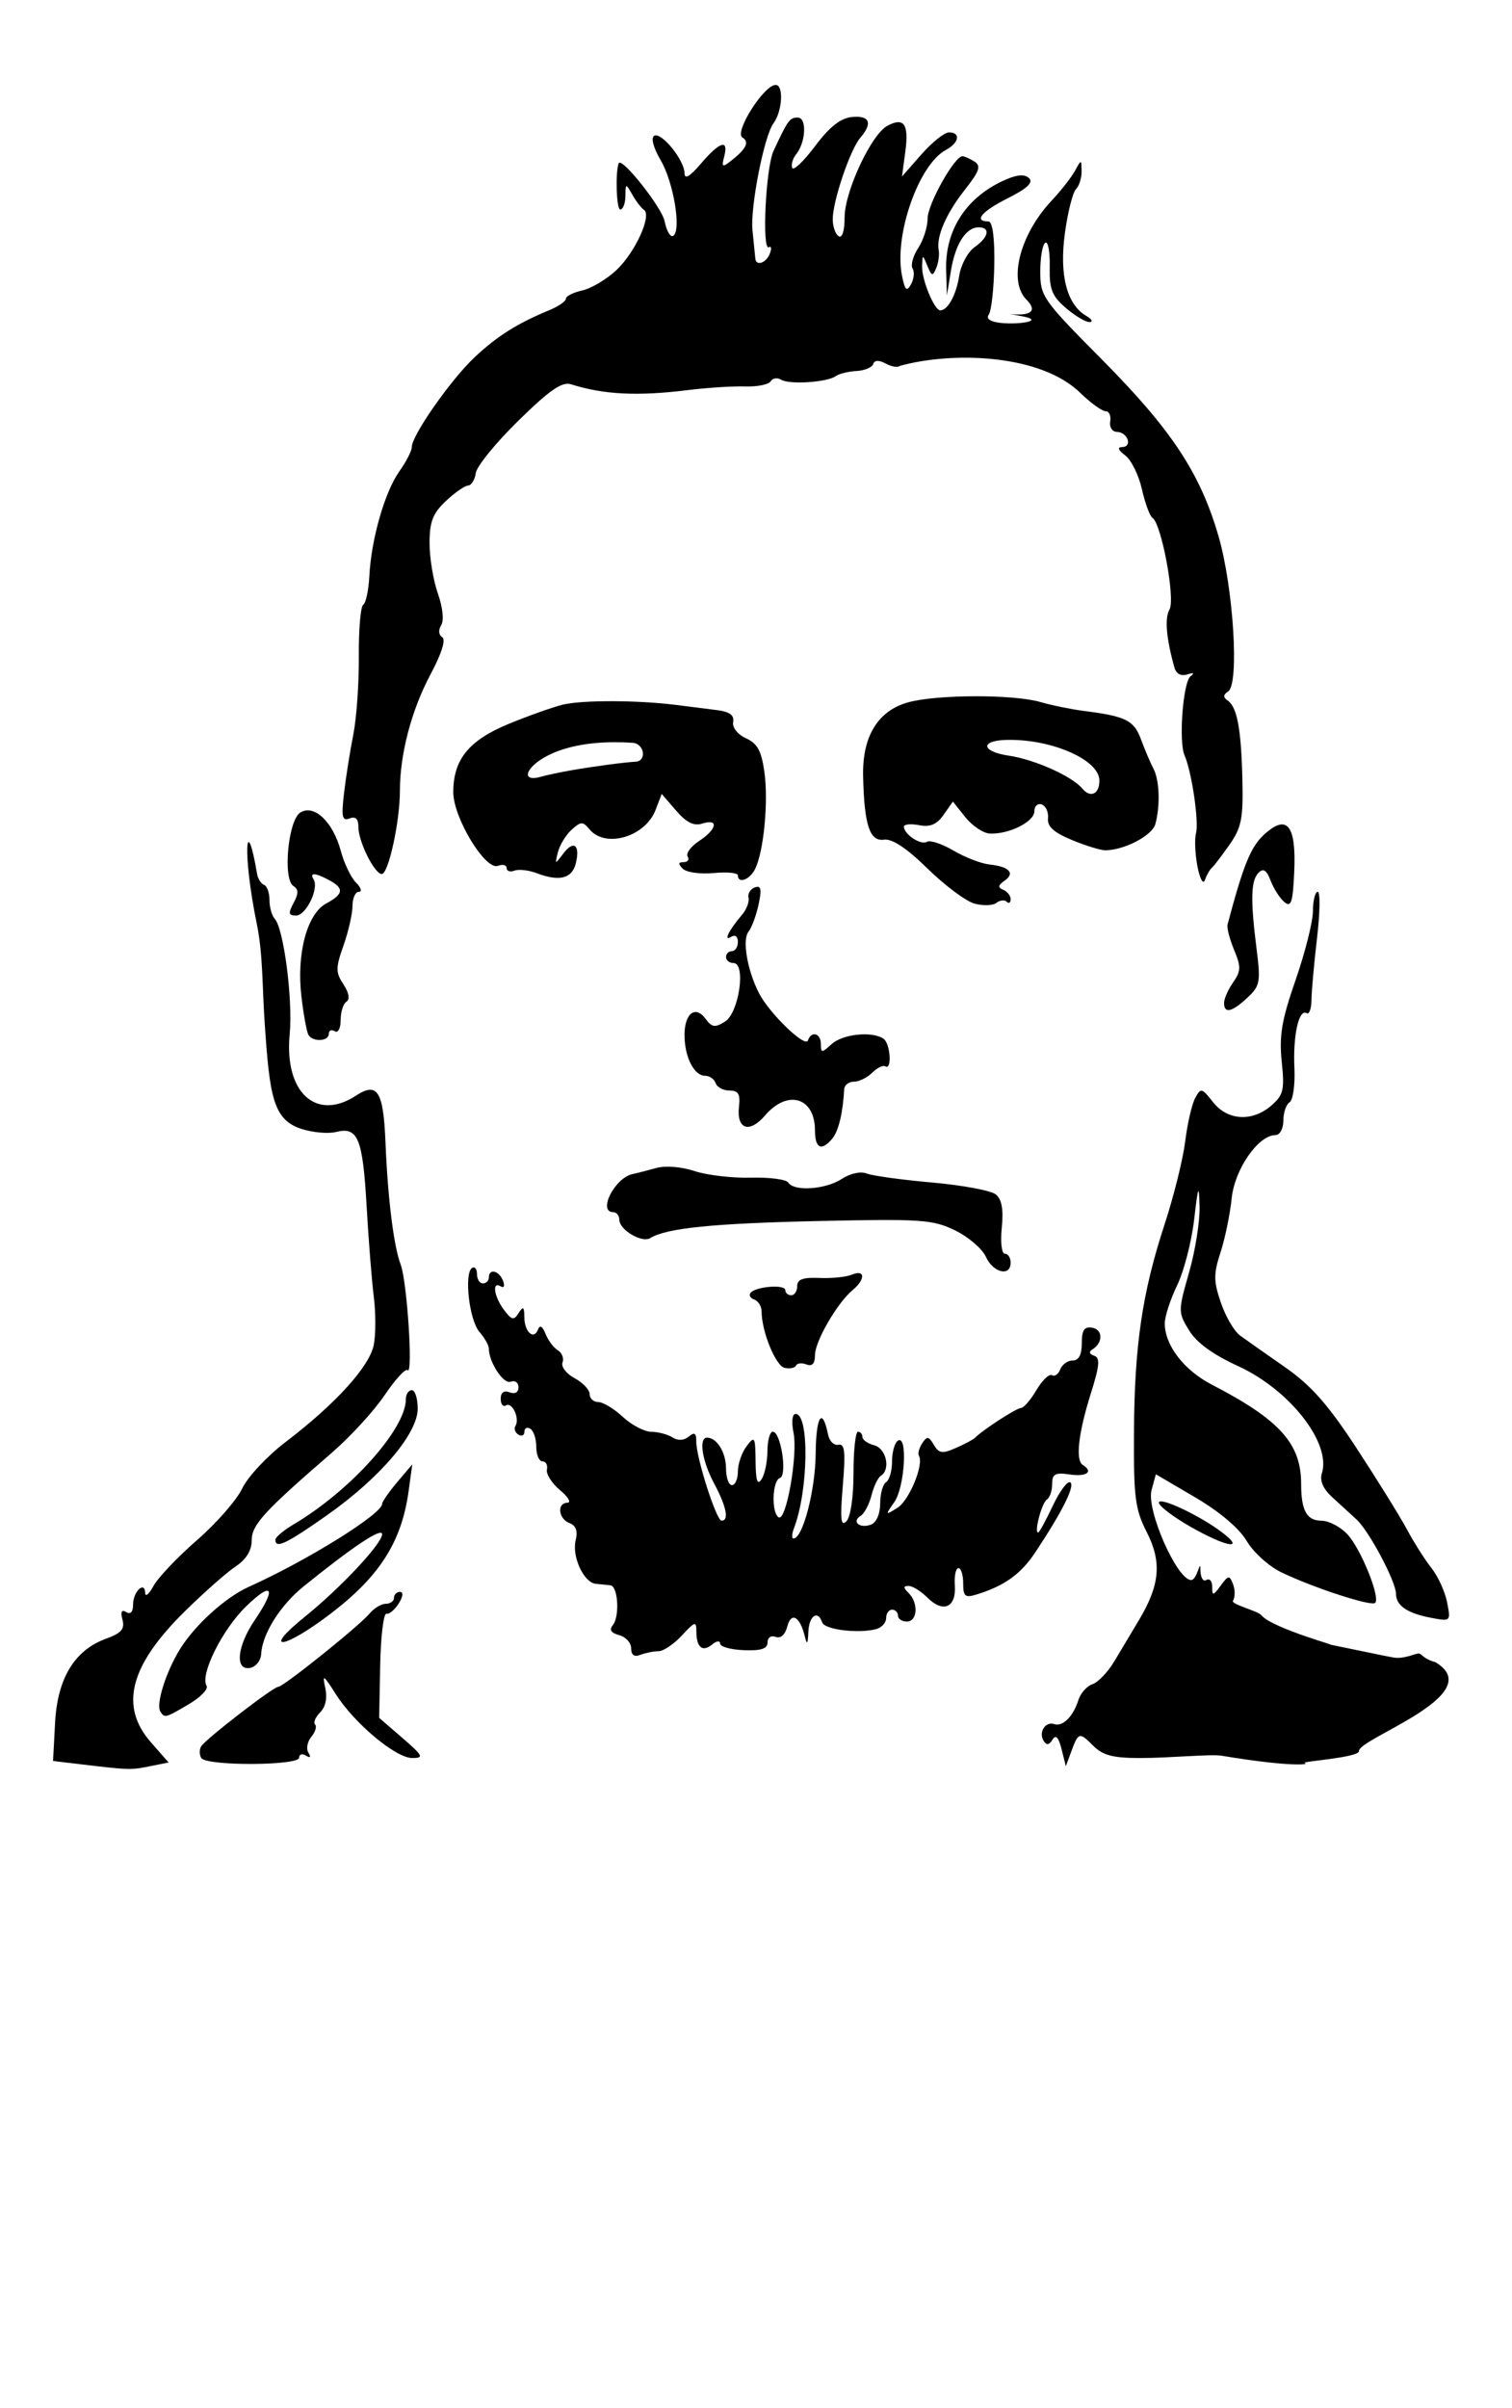 <?xml version="1.0" encoding="UTF-8" standalone="no"?>
<!-- Created with Inkscape (http://www.inkscape.org/) -->

<svg
   version="1.1"
   id="svg1"
   width="75.405mm"
   height="120.001mm"
   viewBox="0 0 284.995 453.546"
   sodipodi:docname="iorio-stencil-2.svg"
   inkscape:version="1.3.2 (091e20e, 2023-11-25, custom)"
   xmlns:inkscape="http://www.inkscape.org/namespaces/inkscape"
   xmlns:sodipodi="http://sodipodi.sourceforge.net/DTD/sodipodi-0.dtd"
   xmlns="http://www.w3.org/2000/svg"
   xmlns:svg="http://www.w3.org/2000/svg"
   xmlns:inkstitch="http://inkstitch.org/namespace">
  <sodipodi:namedview
     id="namedview1"
     pagecolor="#ffffff"
     bordercolor="#000000"
     borderopacity="0.25"
     inkscape:showpageshadow="2"
     inkscape:pageopacity="0.0"
     inkscape:pagecheckerboard="0"
     inkscape:deskcolor="#d1d1d1"
     inkscape:zoom="2.159699"
     inkscape:cx="141.91793"
     inkscape:cy="185.44251"
     inkscape:window-width="1855"
     inkscape:window-height="1057"
     inkscape:window-x="57"
     inkscape:window-y="-8"
     inkscape:window-maximized="1"
     inkscape:current-layer="g15"
     inkscape:document-units="mm" />
  <defs
     id="defs1" />
  <g
     inkscape:groupmode="layer"
     inkscape:label="Image"
     id="g15"
     transform="translate(-9.033,-7.509)">
    <path
       style="display:none;fill:#000000"
       d="M 12.667,389.457 6,388.667 6.455,380.085 c 0.531,-10.009 4.379,-16.342 11.495,-18.915 3.41,-1.233 4.209,-2.16 3.662,-4.249 -0.471,-1.802 -0.196,-2.361 0.845,-1.718 C 23.429,355.805 24,355.171 24,353.491 c 0,-2.916 2.633,-5.404 2.72,-2.569 0.029,0.96 0.878,0.23 1.886,-1.622 1.008,-1.852 5.401,-6.471 9.762,-10.264 4.361,-3.793 8.937,-9.019 10.167,-11.613 1.231,-2.594 5.599,-7.275 9.707,-10.402 11.345,-8.637 18.977,-17.053 19.893,-21.934 0.445,-2.373 0.443,-7.188 -0.004,-10.7 -0.447,-3.512 -1.175,-12.686 -1.617,-20.386 -0.88,-15.33 -1.952,-17.931 -6.882,-16.693 -1.778,0.446 -5.331,0.119 -7.895,-0.727 -6.271,-2.07 -8.66,-7.921 -9.764,-23.913 -0.596,-8.632 -2,-15.723 -4.408,-22.263 -5.823,-15.815 -4.383,-20.243 12.624,-38.825 3.466,-3.787 3.908,-3.978 3.082,-1.333 -0.53,1.698 -1.399,3.388 -1.932,3.754 -2.928,2.017 -10.165,21.406 -9.456,25.333 0.199,1.1 0.906,2.2 1.572,2.444 0.666,0.244 1.211,1.774 1.211,3.4 0,1.626 0.532,3.526 1.182,4.222 2.022,2.166 4.105,18.239 3.361,25.933 -1.259,13.032 5.926,19.685 14.905,13.802 4.814,-3.154 6.168,-1.023 6.635,10.442 0.516,12.671 1.852,23.414 3.427,27.557 1.427,3.754 2.812,24.967 1.547,23.702 -0.453,-0.453 -2.771,2.066 -5.15,5.599 -2.379,3.533 -7.747,9.38 -11.928,12.994 -15.292,13.216 -17.979,16.159 -17.979,19.685 0,2.244 -1.243,4.255 -3.602,5.824 -1.981,1.318 -7.11,5.842 -11.398,10.055 -12.404,12.185 -14.792,21.355 -7.674,29.463 l 3.993,4.548 -4.16,0.832 c -4.384,0.877 -4.634,0.871 -15.16,-0.378 z m 8.667,-15.013 c 0,-4.855 -0.582,-4.679 -1.838,0.556 -0.522,2.177 -0.328,3.667 0.479,3.667 0.747,0 1.359,-1.9 1.359,-4.222 z m 1.789,-7.043 c 0.495,-1.289 0.101,-1.686 -1.183,-1.194 -1.058,0.406 -1.592,1.276 -1.187,1.932 1.022,1.653 1.51,1.501 2.37,-0.738 z m 16.211,20.599 c -0.453,-0.733 -0.462,-1.918 -0.02,-2.634 1.022,-1.653 16.203,-13.366 17.324,-13.366 1.147,0 18.254,-13.717 20.527,-16.459 1.006,-1.214 2.656,-2.207 3.667,-2.207 1.01,0 1.837,-0.6 1.837,-1.333 0,-0.733 0.605,-1.333 1.345,-1.333 0.812,0 0.707,1.02 -0.265,2.578 -0.886,1.418 -2.137,2.468 -2.78,2.333 -0.644,-0.135 -1.274,5.074 -1.401,11.574 l -0.231,11.819 5.222,4.515 c 4.665,4.033 4.901,4.515 2.212,4.515 -3.718,0 -13.033,-7.792 -17.222,-14.406 -2.751,-4.343 -3.028,-4.504 -2.332,-1.357 0.499,2.259 0.078,4.282 -1.149,5.508 -1.066,1.066 -1.581,2.295 -1.145,2.731 0.436,0.436 0.056,1.681 -0.845,2.767 -0.901,1.086 -1.194,2.693 -0.651,3.572 0.625,1.011 0.422,1.248 -0.552,0.646 -0.847,-0.523 -1.539,-0.316 -1.539,0.461 0,1.829 -20.872,1.904 -22,0.079 z m 22,-4.824 c 0,-1.1 -0.6,-1.629 -1.333,-1.176 -0.733,0.453 -1.333,1.724 -1.333,2.824 0,1.1 0.6,1.629 1.333,1.176 0.733,-0.453 1.333,-1.724 1.333,-2.824 z m 15.577,-10.093 c -0.426,-1.064 -0.742,-0.748 -0.806,0.806 -0.058,1.406 0.257,2.193 0.7,1.75 0.443,-0.443 0.49,-1.593 0.105,-2.556 z M 65.333,387.921 c 0,-0.777 0.6,-1.041 1.333,-0.588 C 67.4,387.787 68,388.422 68,388.745 c 0,0.323 -0.6,0.588 -1.333,0.588 -0.733,0 -1.333,-0.635 -1.333,-1.412 z m 167.451,-1.928 c -0.676,-2.694 -1.291,-3.33 -2.042,-2.114 -0.755,1.222 -1.346,1.301 -1.987,0.264 -1.185,-1.918 0.383,-4.43 2.356,-3.772 1.936,0.645 4.271,-1.653 5.449,-5.364 0.501,-1.578 1.93,-3.199 3.176,-3.601 1.246,-0.402 3.438,-2.683 4.871,-5.068 1.433,-2.385 3.96,-6.607 5.615,-9.381 4.705,-7.889 5.15,-13.014 1.717,-19.745 -2.61,-5.115 -2.949,-7.771 -2.864,-22.403 0.114,-19.61 1.849,-31.373 6.906,-46.808 2.042,-6.233 4.117,-14.587 4.61,-18.564 0.493,-3.977 1.501,-8.359 2.239,-9.738 1.27,-2.372 1.487,-2.324 4.02,0.897 3.278,4.167 8.832,4.485 13.135,0.752 2.701,-2.343 2.972,-3.497 2.313,-9.873 -0.601,-5.826 0.003,-9.37 3.128,-18.347 2.13,-6.12 3.881,-13.077 3.891,-15.46 0.01,-2.383 0.496,-4.333 1.081,-4.333 0.585,0 0.517,4.65 -0.151,10.333 -0.668,5.683 -1.233,11.965 -1.257,13.959 -0.023,1.994 -0.512,3.335 -1.086,2.981 -1.738,-1.074 -3.097,4.981 -2.754,12.272 0.178,3.783 -0.308,7.268 -1.079,7.745 -0.772,0.477 -1.403,2.332 -1.403,4.122 0,1.798 -0.783,3.255 -1.751,3.255 -3.889,0 -9.207,7.666 -9.874,14.232 -0.359,3.539 -1.486,8.991 -2.503,12.115 -1.59,4.883 -1.579,6.474 0.08,11.333 1.061,3.109 3.006,6.431 4.322,7.382 1.316,0.951 5.854,4.142 10.085,7.092 5.897,4.111 9.664,8.374 16.142,18.271 4.648,7.1 9.739,15.308 11.313,18.242 1.575,2.933 4.054,6.833 5.509,8.667 1.455,1.833 3.027,5.283 3.494,7.667 0.845,4.315 0.83,4.33 -3.651,3.479 C 310.545,355.475 308,353.736 308,351.126 c 0,-2.751 -6.014,-14.089 -8.874,-16.731 -1.353,-1.249 -3.84,-3.53 -5.528,-5.068 -2.003,-1.826 -2.793,-3.665 -2.275,-5.297 2.161,-6.809 -7.212,-18.788 -18.885,-24.134 -5.637,-2.582 -9.309,-5.263 -10.987,-8.021 -2.471,-4.064 -2.471,-4.313 0.014,-13.005 1.394,-4.874 2.455,-11.563 2.359,-14.865 -0.15,-5.134 -0.328,-4.696 -1.225,3.018 -0.578,4.962 -2.299,11.602 -3.825,14.754 -1.526,3.152 -2.775,6.994 -2.775,8.536 0,4.921 4.299,10.519 10.574,13.77 15.31,7.932 20.092,13.25 20.092,22.342 0,5.956 1.269,8.241 4.577,8.241 1.627,0 4.243,1.367 5.812,3.038 3.018,3.213 7.473,14.211 6.252,15.432 -0.845,0.845 -13.738,-3.349 -21.063,-6.851 -2.799,-1.338 -6.313,-4.509 -7.81,-7.046 -1.691,-2.867 -6.074,-6.579 -11.578,-9.809 L 254,324.233 l -0.972,3.544 c -1.219,4.443 5.727,20.222 8.902,20.222 1.332,0 2.07,1.217 2.07,3.412 0,1.935 0.577,3.055 1.333,2.588 0.733,-0.453 1.333,0.226 1.333,1.509 0,2.104 0.188,2.079 1.905,-0.255 1.744,-2.369 1.979,-2.396 2.785,-0.319 0.484,1.248 0.475,2.925 -0.02,3.725 -0.495,0.801 -0.238,2.253 0.572,3.228 2.585,3.114 0.23,6.353 -3.95,5.435 -2.165,-0.475 -4.089,-0.19 -4.631,0.687 -0.533,0.862 -0.161,1.363 0.873,1.178 0.99,-0.178 4.35,0.405 7.467,1.296 4.562,1.303 5.637,2.193 5.512,4.567 -0.106,2.025 -0.337,2.262 -0.737,0.758 -0.378,-1.421 -1.496,-1.951 -3.186,-1.509 -1.432,0.374 -3.406,0.015 -4.386,-0.798 -2.255,-1.872 -3.981,-0.311 -2.127,1.923 0.961,1.157 0.957,1.936 -0.012,2.535 -2.026,1.252 -4.368,-0.579 -3.531,-2.762 0.394,-1.026 0.135,-1.865 -0.576,-1.865 -1.183,0 -1.781,2.233 -1.667,6.228 0.056,1.96 -3.757,0.726 -5.887,-1.905 -1.356,-1.675 -1.565,-1.559 -1.389,0.77 0.114,1.508 1.249,3.014 2.524,3.347 1.377,0.36 2.231,1.746 2.105,3.416 -0.189,2.51 -1.036,2.81 -7.928,2.81 -6.041,0 -8.319,-0.603 -10.494,-2.778 -3.116,-3.116 -3.293,-3.066 -4.951,1.417 l -1.187,3.208 z M 244,377.921 c 0,-1.143 -0.6,-1.708 -1.333,-1.255 -0.733,0.453 -1.333,1.389 -1.333,2.079 0,0.69 0.6,1.255 1.333,1.255 0.733,0 1.333,-0.935 1.333,-2.079 z m 4,-5.176 c 0,-0.323 -0.6,-0.959 -1.333,-1.412 -0.733,-0.453 -1.333,-0.189 -1.333,0.588 0,0.777 0.6,1.412 1.333,1.412 0.733,0 1.333,-0.265 1.333,-0.588 z m 35.922,-45.691 c -1.307,-4.668 -2.747,-6.483 -7.227,-9.108 -3.077,-1.804 -7.066,-3.279 -8.863,-3.279 -1.797,0 -5.604,-1.191 -8.459,-2.647 -5.928,-3.022 -6.685,-2.775 -5.536,1.806 0.675,2.69 2.503,3.803 10.104,6.156 9.997,3.094 15.182,7.535 18.789,16.09 l 1.937,4.594 0.444,-3.892 c 0.244,-2.14 -0.291,-6.515 -1.188,-9.721 z m -18.588,59.534 c 0,-0.777 0.6,-1.041 1.333,-0.588 0.733,0.453 1.333,1.089 1.333,1.412 0,0.323 -0.6,0.588 -1.333,0.588 -0.733,0 -1.333,-0.635 -1.333,-1.412 z m 4,-0.804 c 0,-1.119 -1.2,-2.348 -2.667,-2.731 -3.661,-0.957 -3.38,-3.32 0.333,-2.803 1.852,0.257 2.872,-0.221 2.667,-1.25 -0.492,-2.459 2.059,-2.026 5.177,0.879 3.663,3.413 2.773,7.061 -1.844,7.55 -2.568,0.272 -3.667,-0.221 -3.667,-1.645 z M 280,386.776 c 0,-0.673 -0.404,-2.278 -0.898,-3.565 -0.698,-1.82 -0.39,-2.146 1.385,-1.465 1.6,0.614 2.641,-0.015 3.48,-2.102 0.996,-2.477 1.212,-2.025 1.282,2.689 0.072,4.806 -0.321,5.667 -2.582,5.667 C 281.2,388 280,387.449 280,386.776 Z m 6.667,-1.998 c 0,-1.772 0.75,-3.497 1.667,-3.833 1.333,-0.489 1.333,-0.964 0,-2.378 -2.234,-2.368 -2.103,-3.9 0.333,-3.9 2.151,0 2.471,-1.221 1.194,-4.55 -0.444,-1.156 -1.411,-1.728 -2.149,-1.272 -0.738,0.456 -1.887,0.003 -2.552,-1.008 -0.999,-1.517 -1.519,-1.435 -2.983,0.475 -1.999,2.607 -3.723,1.796 -2.57,-1.21 0.529,-1.379 0.002,-1.84 -1.759,-1.536 -1.736,0.299 -2.4,-0.258 -2.146,-1.799 0.203,-1.228 -0.247,-2.613 -1,-3.079 -0.753,-0.465 -1.369,-1.504 -1.369,-2.308 0,-0.804 1.499,0.281 3.332,2.412 2.936,3.414 3.334,3.558 3.354,1.207 0.017,-2.109 0.274,-2.268 1.228,-0.76 1.222,1.932 4.178,2.963 8.42,2.939 1.283,-0.007 2.333,0.631 2.333,1.418 0,0.929 2.098,1.144 5.971,0.613 l 5.971,-0.818 -0.462,3.97 c -0.569,4.886 0.796,5.106 3.248,0.525 1.603,-2.996 2.46,-3.344 6.559,-2.668 2.593,0.428 5.464,0.878 6.381,1.001 3.331,0.448 1.567,3.259 -2,3.187 -3.031,-0.061 -3.74,0.561 -4.089,3.592 -0.308,2.676 0.167,3.667 1.757,3.667 1.572,0 1.943,-0.743 1.332,-2.667 -0.486,-1.53 -0.24,-2.667 0.577,-2.667 0.783,0 1.423,0.9 1.423,2 0,1.1 0.6,2 1.333,2 0.733,0 1.328,1.95 1.322,4.333 l -0.011,4.333 -10.199,0.39 c -8.587,0.329 -9.956,0.097 -8.66,-1.464 1.2,-1.446 0.952,-2.386 -1.123,-4.264 -1.464,-1.325 -2.662,-1.943 -2.662,-1.372 0,0.57 -0.9,0.29 -2,-0.623 -1.713,-1.422 -2,-0.988 -2,3.027 0,3.044 -0.739,4.971 -2.109,5.497 -4.09,1.569 -5.891,0.831 -5.891,-2.413 z M 308,384.079 c 0,-0.69 -0.6,-1.625 -1.333,-2.079 -0.733,-0.453 -1.333,0.111 -1.333,1.255 0,1.143 0.6,2.079 1.333,2.079 0.733,0 1.333,-0.565 1.333,-1.255 z m -7.821,-12.95 c -1.254,-2.158 -1.436,-1.977 -1.472,1.472 -0.03,2.868 0.358,3.535 1.431,2.462 1.055,-1.055 1.066,-2.169 0.041,-3.933 z m -2.845,13.459 c 0,-1.935 0.577,-3.055 1.333,-2.588 0.733,0.453 1.333,1.989 1.333,3.412 0,1.423 -0.6,2.588 -1.333,2.588 -0.733,0 -1.333,-1.535 -1.333,-3.412 z M 67.333,382.667 c 0.453,-0.733 1.089,-1.333 1.412,-1.333 0.323,0 0.588,0.6 0.588,1.333 0,0.733 -0.635,1.333 -1.412,1.333 -0.777,0 -1.041,-0.6 -0.588,-1.333 z m -37.216,-5.144 c -1.015,-1.642 1.277,-8.895 4.416,-13.974 3.364,-5.443 10.223,-11.658 15.467,-14.013 13.104,-5.886 29.99,-16.381 30.007,-18.65 0.004,-0.488 1.53,-2.686 3.391,-4.886 l 3.384,-4 -0.822,6 c -1.553,11.335 -6.451,19.072 -17.361,27.429 -10.68,8.18 -15.968,8.884 -5.932,0.789 C 70.672,349.761 80,339.798 80,337.705 c 0,-1.603 -6.553,2.751 -17.675,11.744 -5.259,4.253 -9.292,10.683 -9.522,15.182 -0.075,1.467 -1.186,2.869 -2.47,3.116 -3.496,0.673 -2.98,-4.842 1,-10.7 5.013,-7.377 4.011,-8.917 -1.989,-3.058 -5.321,5.196 -10.343,15.316 -8.822,17.778 0.444,0.718 -1.327,2.564 -3.934,4.102 -5.389,3.18 -5.509,3.21 -6.471,1.654 z m 251.04,-2.72 c 1.003,-0.636 2.344,-1.976 2.98,-2.98 0.851,-1.344 1.161,-1.034 1.176,1.176 0.015,2.234 -0.745,2.995 -2.98,2.98 -2.21,-0.015 -2.52,-0.325 -1.176,-1.176 z M 136,363.351 c 0,-1.247 -1.213,-2.585 -2.695,-2.972 -1.815,-0.475 -2.289,-1.196 -1.451,-2.208 1.61,-1.947 1.214,-8.789 -0.521,-8.99 -0.733,-0.085 -2.214,-0.236 -3.29,-0.334 -2.702,-0.248 -5.429,-6.175 -4.515,-9.815 0.51,-2.034 0.062,-3.272 -1.387,-3.828 -2.522,-0.968 -2.89,-4.517 -0.475,-4.581 0.917,-0.024 0.167,-1.297 -1.667,-2.828 -1.833,-1.531 -3.157,-3.611 -2.942,-4.622 0.215,-1.011 -0.235,-1.839 -1,-1.839 -0.765,0 -1.392,-1.465 -1.392,-3.255 0,-1.79 -0.6,-3.625 -1.333,-4.079 C 112.6,313.547 112,313.847 112,314.667 c 0,0.82 -0.61,1.114 -1.355,0.653 -0.745,-0.461 -1.043,-1.342 -0.662,-1.958 1.023,-1.655 -0.733,-5.467 -2.122,-4.609 -0.656,0.406 -1.194,-0.262 -1.194,-1.484 0,-1.427 0.715,-1.947 2,-1.454 1.206,0.463 2,0.007 2,-1.149 0,-1.054 -0.793,-1.612 -1.763,-1.24 C 107.288,304.047 104,299.036 104,295.952 c 0,-0.69 -0.969,-2.387 -2.154,-3.771 -2.277,-2.659 -3.455,-13.188 -1.603,-14.332 0.6,-0.371 1.091,0.261 1.091,1.405 0,1.143 0.6,2.079 1.333,2.079 0.733,0 1.333,-0.6 1.333,-1.333 0,-2.091 2.295,-1.56 3.175,0.736 0.455,1.187 0.232,1.722 -0.524,1.255 -2.011,-1.243 -1.49,2.337 0.777,5.336 1.724,2.282 2.189,2.377 3.271,0.667 1.016,-1.607 1.264,-1.427 1.281,0.928 0.023,3.351 2.152,5.251 3.085,2.754 0.401,-1.075 1.003,-0.72 1.68,0.992 0.58,1.467 1.825,3.133 2.767,3.702 0.942,0.569 1.416,1.807 1.054,2.75 -0.362,0.943 0.863,2.528 2.722,3.523 1.859,0.995 3.38,2.608 3.38,3.584 0,0.976 0.869,1.775 1.931,1.775 1.062,0 3.55,1.5 5.528,3.333 1.978,1.833 4.859,3.343 6.402,3.354 1.543,0.011 3.685,0.577 4.761,1.257 1.24,0.784 2.582,0.717 3.667,-0.184 1.29,-1.071 1.705,-0.806 1.687,1.076 -0.035,3.591 4.505,17.805 5.691,17.819 1.734,0.02 1.093,-3.188 -1.667,-8.337 -2.715,-5.065 -3.529,-10.318 -1.6,-10.318 2.215,0 4.267,3.335 4.267,6.933 0,2.053 0.6,3.733 1.333,3.733 0.733,0 1.333,-1.385 1.333,-3.079 0,-1.693 0.881,-4.243 1.958,-5.667 1.816,-2.401 1.962,-2.155 2.02,3.412 0.046,4.376 0.413,5.459 1.355,4 0.711,-1.1 1.302,-3.95 1.313,-6.333 0.011,-2.383 0.554,-4.333 1.205,-4.333 1.816,0 3.325,9.83 1.597,10.406 -1.724,0.575 -1.956,7.79 -0.284,8.823 1.696,1.048 4.352,-13.981 3.352,-18.976 -0.5,-2.498 -0.304,-4.253 0.474,-4.253 3.117,0 2.864,17.283 -0.375,25.667 -0.496,1.283 -0.545,2.333 -0.11,2.333 2.085,0 4.908,-10.792 4.986,-19.06 0.08,-8.501 1.493,-10.664 2.791,-4.273 0.298,1.467 1.346,2.487 2.328,2.267 1.421,-0.318 1.622,1.564 0.981,9.206 -0.628,7.493 -0.452,9.253 0.801,8 C 185.338,333.862 186,329.383 186,323.933 c 0,-5.097 0.45,-9.267 1,-9.267 0.55,0 1,0.53 1,1.178 0,0.648 1.2,1.492 2.667,1.875 2.708,0.708 3.735,5.463 1.481,6.856 -0.652,0.403 -1.6,2.382 -2.106,4.399 -0.506,2.016 -1.605,4.089 -2.442,4.607 -2.113,1.306 -0.176,2.926 2.343,1.959 1.216,-0.467 2.058,-2.411 2.058,-4.753 0,-2.18 0.6,-4.334 1.333,-4.787 0.733,-0.453 1.333,-2.553 1.333,-4.667 0,-2.113 0.6,-4.213 1.333,-4.667 2.227,-1.377 1.529,10.461 -0.815,13.807 -2.091,2.985 -2.073,3.02 0.694,1.297 2.652,-1.652 6.008,-9.796 4.826,-11.709 -0.291,-0.47 0.043,-1.727 0.741,-2.792 1.085,-1.655 1.466,-1.604 2.619,0.35 1.148,1.945 1.891,2.049 4.976,0.694 1.995,-0.876 3.927,-1.905 4.293,-2.287 1.639,-1.706 9.333,-6.694 10.325,-6.694 0.605,0 2.169,-1.811 3.477,-4.024 1.307,-2.213 2.874,-3.716 3.481,-3.341 0.607,0.375 1.448,-0.214 1.869,-1.31 0.42,-1.096 1.683,-1.992 2.806,-1.992 1.366,0 2.042,-1.285 2.042,-3.882 0,-2.958 0.556,-3.789 2.333,-3.49 2.426,0.408 2.472,3.383 0.075,4.864 -0.872,0.539 -0.738,1.064 0.367,1.433 1.386,0.462 1.233,2.206 -0.747,8.495 -2.798,8.886 -3.492,15.009 -1.817,16.044 2.471,1.527 0.894,2.707 -2.878,2.154 -3.337,-0.49 -4,-0.133 -4,2.152 0,1.507 -0.528,3.066 -1.174,3.465 -1.14,0.705 -2.933,7.432 -1.981,7.432 0.261,0 1.742,-2.696 3.291,-5.991 1.549,-3.295 3.322,-5.678 3.94,-5.296 1.147,0.709 -1.797,6.602 -7.85,15.713 -3.27,4.922 -6.938,7.555 -13.226,9.495 -2.572,0.794 -3,0.438 -3,-2.498 0,-1.883 -0.484,-3.423 -1.076,-3.423 -0.592,0 -0.955,1.76 -0.806,3.911 0.342,4.934 -2.624,6.249 -6.148,2.726 -1.45,-1.45 -3.356,-2.636 -4.236,-2.636 -1.244,0 -1.244,0.356 0,1.6 2.252,2.252 1.993,6.4 -0.4,6.4 -1.1,0 -2,-0.6 -2,-1.333 0,-0.733 -0.6,-1.333 -1.333,-1.333 -0.733,0 -1.333,0.86 -1.333,1.91 0,1.051 -1.05,2.17 -2.333,2.488 -4.087,1.012 -11.51,0.072 -12.042,-1.524 -0.967,-2.902 -2.958,-1.543 -3.113,2.126 -0.117,2.771 -0.311,3.015 -0.796,1 -1.076,-4.474 -3.055,-5.598 -3.935,-2.235 -0.488,1.867 -1.507,2.781 -2.623,2.352 -1.031,-0.396 -1.825,0.147 -1.825,1.248 0,1.419 -1.449,1.892 -5.333,1.74 C 158.4,363.657 156,362.988 156,362.285 c 0,-0.712 -0.792,-0.621 -1.789,0.207 -2.162,1.794 -3.544,0.66 -3.544,-2.909 0,-2.388 -0.311,-2.304 -3.27,0.889 -1.798,1.94 -4.149,3.528 -5.224,3.528 -1.075,0 -2.904,0.364 -4.064,0.809 C 136.695,365.352 136,364.871 136,363.351 Z m 87.577,-26.268 c -0.426,-1.064 -0.742,-0.748 -0.806,0.806 -0.058,1.406 0.257,2.193 0.7,1.75 0.443,-0.443 0.49,-1.593 0.105,-2.556 z m -61.333,-6.667 c -0.426,-1.064 -0.742,-0.748 -0.806,0.806 -0.058,1.406 0.257,2.193 0.7,1.75 0.443,-0.443 0.49,-1.593 0.105,-2.556 z M 128,354.667 c 0,-0.733 0.6,-1.333 1.333,-1.333 0.733,0 1.333,0.6 1.333,1.333 0,0.733 -0.6,1.333 -1.333,1.333 -0.733,0 -1.333,-0.6 -1.333,-1.333 z M 56,338.954 c 0,-0.575 1.833,-2.129 4.074,-3.452 12.776,-7.547 25.26,-21.442 25.26,-28.116 0,-1.129 0.6,-2.053 1.333,-2.053 C 87.4,305.333 88,307.2 88,309.482 88,315.105 79.502,325.074 67.56,333.461 58.409,339.887 56,341.032 56,338.954 Z m 205.667,-2.994 c -3.85,-2.208 -7,-4.615 -7,-5.348 0,-1.494 9.619,3.082 14.513,6.904 4.993,3.899 0.307,2.929 -7.513,-1.556 z m -91.14,-35.64 c -2.019,-0.417 -5.193,-8.177 -5.193,-12.697 0,-1.137 -0.75,-2.335 -1.667,-2.663 -0.917,-0.327 -1.27,-1.024 -0.784,-1.549 1.317,-1.423 7.784,-1.89 7.784,-0.561 0,0.632 0.6,1.15 1.333,1.15 0.733,0 1.333,-0.924 1.333,-2.054 0,-1.524 1.29,-1.997 5,-1.831 2.75,0.122 6.05,-0.217 7.333,-0.755 2.951,-1.237 3.051,1.052 0.152,3.458 -3.467,2.877 -8.485,11.531 -8.485,14.632 0,1.916 -0.621,2.598 -1.914,2.101 -1.053,-0.404 -2.103,-0.297 -2.333,0.239 -0.231,0.535 -1.383,0.774 -2.56,0.531 z M 93.711,281.237 c -2.364,-8.604 -2.494,-9.832 -1.12,-10.571 1.625,-0.874 3.669,7.155 3.15,12.376 -0.39,3.921 -0.478,3.843 -2.03,-1.806 z M 215.766,275.353 c -0.83,-1.823 -3.968,-4.502 -6.971,-5.954 -5.001,-2.418 -7.598,-2.593 -30.795,-2.077 -23.649,0.526 -34.076,1.586 -37.715,3.835 -1.875,1.159 -6.951,-1.868 -6.951,-4.145 0,-0.924 -0.6,-1.679 -1.333,-1.679 -3.624,0 0.314,-7.751 4.36,-8.58 0.902,-0.185 3.258,-0.787 5.236,-1.338 2.11,-0.588 5.691,-0.307 8.667,0.68 2.789,0.925 8.491,1.591 12.671,1.48 4.18,-0.111 7.966,0.389 8.412,1.111 1.262,2.041 8.391,1.547 12.024,-0.833 1.91,-1.251 4.253,-1.757 5.62,-1.212 1.289,0.514 7.917,1.426 14.73,2.027 6.812,0.601 13.248,1.808 14.302,2.683 1.327,1.102 1.734,3.392 1.323,7.453 -0.334,3.299 -0.029,5.862 0.698,5.862 0.71,0 1.291,0.9 1.291,2 0,3.222 -3.922,2.297 -5.567,-1.314 z M 89.544,257.333 c 0,-1.833 0.303,-2.583 0.673,-1.667 0.37,0.917 0.37,2.417 0,3.333 -0.37,0.917 -0.673,0.167 -0.673,-1.667 z m 87.789,-10.4 c 0,-7.4 -6.129,-9.257 -11.179,-3.386 -3.593,4.177 -6.505,3.186 -5.9,-2.008 0.319,-2.742 -0.164,-3.541 -2.145,-3.545 -1.407,-0.003 -2.807,-0.753 -3.111,-1.667 -0.305,-0.914 -1.383,-1.661 -2.396,-1.661 -2.47,0 -4.602,-4.248 -4.602,-9.167 0,-4.869 2.46,-6.743 4.747,-3.616 1.405,1.921 2.108,2.021 4.35,0.621 3.159,-1.973 4.785,-13.172 1.913,-13.172 -0.922,0 -1.676,-0.6 -1.676,-1.333 0,-0.733 0.6,-1.333 1.333,-1.333 0.733,0 1.333,-0.935 1.333,-2.079 0,-1.232 -0.627,-1.691 -1.539,-1.127 -1.777,1.098 -0.474,-1.525 2.464,-4.96 1.019,-1.192 1.678,-2.917 1.464,-3.833 -0.214,-0.917 0.424,-1.963 1.418,-2.325 1.405,-0.512 1.594,0.341 0.846,3.833 -0.529,2.47 -1.545,5.217 -2.259,6.103 -1.456,1.81 -0.301,8.637 2.336,13.802 2.332,4.567 10.443,12.397 11.027,10.645 0.739,-2.218 2.909,-1.611 2.909,0.814 0,2.053 0.169,2.053 2.438,0 2.499,-2.262 9.116,-2.936 11.644,-1.186 1.543,1.068 1.941,7.151 0.407,6.203 -0.517,-0.32 -1.846,0.324 -2.952,1.431 -1.107,1.107 -2.955,2.012 -4.107,2.012 -1.152,0 -2.137,0.75 -2.187,1.667 -0.295,5.345 -1.273,9.431 -2.658,11.1 -2.446,2.947 -3.917,2.258 -3.917,-1.833 z M 196,229.333 c 0,-0.733 0.6,-1.333 1.333,-1.333 0.733,0 1.333,0.6 1.333,1.333 0,0.733 -0.6,1.333 -1.333,1.333 -0.733,0 -1.333,-0.6 -1.333,-1.333 z M 63.445,225.514 c -0.392,-0.634 -1.109,-4.522 -1.593,-8.641 -1.136,-9.664 1.262,-18.615 5.611,-20.942 3.878,-2.075 4.035,-3.392 0.625,-5.217 -3.187,-1.706 -4.483,-1.765 -3.49,-0.159 1.249,2.022 -1.712,8.112 -3.945,8.112 -1.708,0 -1.809,-0.507 -0.562,-2.836 1.141,-2.132 1.134,-3.074 -0.03,-3.793 -2.441,-1.509 -1.212,-14.793 1.528,-16.511 3.114,-1.953 7.349,2.053 9.119,8.625 0.75,2.784 2.29,5.989 3.423,7.122 1.133,1.133 1.417,2.06 0.631,2.06 -0.786,0 -1.429,1.425 -1.429,3.166 0,1.741 -0.907,5.736 -2.015,8.877 -1.792,5.08 -1.794,6.05 -0.015,8.765 1.237,1.887 1.497,3.364 0.682,3.868 -0.725,0.448 -1.319,2.315 -1.319,4.148 0,1.883 -0.58,2.975 -1.333,2.509 C 68.6,224.213 68,224.478 68,225.255 c 0,1.693 -3.545,1.894 -4.555,0.259 z m 5.222,-8.18 c -0.453,-0.733 -1.389,-1.333 -2.079,-1.333 -0.69,0 -1.255,0.6 -1.255,1.333 0,0.733 0.935,1.333 2.079,1.333 1.143,0 1.708,-0.6 1.255,-1.333 z m 200.667,0.963 c 0,-0.937 0.918,-3.014 2.039,-4.615 1.764,-2.518 1.793,-3.504 0.215,-7.297 -1.003,-2.412 -1.665,-4.985 -1.47,-5.718 3.543,-13.317 5.194,-17.392 8.154,-20.135 5.202,-4.821 7.312,-2.266 6.839,8.277 -0.311,6.928 -0.689,8.094 -2.215,6.828 -1.012,-0.84 -2.4,-2.999 -3.084,-4.799 -0.907,-2.386 -1.642,-2.873 -2.715,-1.801 -1.742,1.742 -1.858,6.057 -0.458,17.088 0.948,7.471 0.783,8.356 -2.055,11 -3.504,3.265 -5.25,3.654 -5.25,1.172 z m -56.162,-22.325 c -1.922,-0.541 -6.657,-4.079 -10.521,-7.863 -4.71,-4.612 -7.944,-6.753 -9.81,-6.494 -3.204,0.443 -4.425,-3.285 -4.677,-14.281 -0.204,-8.916 3.316,-14.693 10.101,-16.577 6.448,-1.791 23.666,-1.834 29.745,-0.074 2.562,0.741 6.955,1.642 9.763,2.001 9.532,1.219 11.29,2.096 12.893,6.434 0.857,2.32 2.108,5.259 2.78,6.533 1.367,2.589 1.568,8.26 0.443,12.451 -0.698,2.599 -7.021,5.9 -11.301,5.9 -1.04,0 -4.415,-1.044 -7.5,-2.32 -4.045,-1.673 -5.536,-3.026 -5.347,-4.853 0.144,-1.393 -0.489,-2.8 -1.406,-3.125 -0.917,-0.325 -1.667,0.373 -1.667,1.553 0,2.328 -5.718,5.18 -10,4.989 -1.467,-0.066 -3.939,-1.71 -5.494,-3.653 l -2.827,-3.534 -2.085,2.977 c -1.524,2.176 -3.007,2.801 -5.506,2.324 -1.881,-0.36 -3.421,-0.211 -3.421,0.331 0,1.716 3.829,4.241 5.173,3.411 0.709,-0.438 3.398,0.447 5.974,1.967 2.577,1.52 6.224,2.928 8.104,3.129 4.465,0.476 5.826,1.945 3.377,3.645 -1.484,1.031 -1.556,1.527 -0.295,2.039 0.917,0.372 1.667,1.326 1.667,2.121 0,0.794 -0.395,1.05 -0.877,0.567 -0.483,-0.483 -1.533,-0.368 -2.333,0.255 -0.801,0.623 -3.029,0.69 -4.951,0.15 z m 28.12,-27.717 c -0.087,-4.667 -11.006,-9.368 -21.032,-9.055 -5.916,0.185 -5.436,2.642 0.691,3.543 5.766,0.848 14.189,4.614 16.473,7.366 1.863,2.245 3.926,1.256 3.868,-1.853 z m -27.958,-6.397 c 0,-0.288 -0.9,-0.524 -2,-0.524 -1.1,0 -2,0.581 -2,1.291 0,0.71 0.9,0.946 2,0.524 1.1,-0.422 2,-1.003 2,-1.291 z m 50.019,25.793 c -0.544,-2.759 -0.689,-6.161 -0.323,-7.561 0.677,-2.588 -0.984,-13.781 -2.584,-17.423 -1.369,-3.114 -0.341,-16.536 1.363,-17.792 0.963,-0.711 0.691,-0.859 -0.739,-0.401 -1.421,0.454 -2.502,-0.12 -2.9,-1.541 -1.847,-6.586 -2.226,-11.065 -1.104,-13.069 1.334,-2.383 -1.809,-19.263 -3.828,-20.562 -0.598,-0.385 -1.667,-3.279 -2.375,-6.432 -0.708,-3.153 -2.392,-6.569 -3.741,-7.591 -1.622,-1.229 -1.851,-1.873 -0.675,-1.901 2.378,-0.057 1.19,-3.367 -1.222,-3.406 -1.044,-0.017 -1.714,-1.06 -1.497,-2.333 0.215,-1.267 -0.24,-2.303 -1.012,-2.303 -0.772,0 -3.233,-1.748 -5.469,-3.885 -7.042,-6.73 -11.15,-7.895 -26.318,-7.466 -7.558,0.214 -14.086,0.734 -14.509,1.156 -0.422,0.422 -1.84,0.194 -3.151,-0.508 -1.568,-0.839 -2.541,-0.803 -2.844,0.106 -0.253,0.76 -1.952,1.461 -3.774,1.559 -1.822,0.097 -3.914,0.615 -4.647,1.15 -1.901,1.388 -10.414,1.947 -12.26,0.806 -0.855,-0.529 -1.923,-0.367 -2.371,0.359 -0.449,0.726 -3.04,1.245 -5.759,1.153 -2.719,-0.092 -8.543,0.281 -12.943,0.828 -11.2,1.394 -18.856,1.01 -26.18,-1.315 -2.02,-0.641 -4.776,1.26 -11.829,8.16 -5.058,4.948 -9.375,10.248 -9.593,11.78 -0.219,1.531 -0.998,2.798 -1.731,2.815 -0.733,0.017 -2.983,1.586 -5,3.486 -2.947,2.777 -3.667,4.635 -3.667,9.468 0,3.307 0.841,8.398 1.87,11.312 1.106,3.135 1.407,6.048 0.737,7.132 -0.665,1.076 -0.565,2.184 0.242,2.683 0.855,0.529 -0.135,3.68 -2.62,8.336 C 86.589,152.521 84,162.363 84,170.667 c 0,6.874 -2.575,18.667 -4.076,18.667 -1.637,0 -5.257,-7.271 -5.257,-10.559 0,-1.84 -0.63,-2.449 -1.994,-1.926 -1.66,0.637 -1.867,-0.319 -1.238,-5.709 0.416,-3.56 1.354,-9.474 2.084,-13.14 0.73,-3.667 1.289,-11.582 1.242,-17.59 -0.048,-6.008 0.398,-11.223 0.99,-11.589 0.592,-0.366 1.211,-3.274 1.376,-6.463 0.43,-8.297 3.473,-18.916 6.735,-23.496 1.543,-2.167 2.805,-4.625 2.805,-5.464 0,-2.641 8.791,-15.193 14.171,-20.233 5.069,-4.748 9.542,-7.559 16.829,-10.574 2.017,-0.834 3.667,-1.983 3.667,-2.553 0,-0.57 1.65,-1.401 3.667,-1.846 2.017,-0.446 5.467,-2.495 7.667,-4.555 4.229,-3.959 8.055,-12.326 6.203,-13.566 -0.604,-0.405 -1.778,-1.935 -2.61,-3.402 -1.47,-2.593 -1.513,-2.584 -1.553,0.333 -0.022,1.65 -0.544,3 -1.159,3 -0.855,0 -1.137,-8.252 -0.354,-10.378 0.59,-1.602 9.705,9.876 10.332,13.009 0.439,2.196 1.304,3.68 1.922,3.298 1.902,-1.176 0.099,-12.081 -2.814,-17.018 -1.609,-2.727 -2.222,-5.008 -1.47,-5.473 1.592,-0.984 6.835,5.462 6.839,8.409 0.002,1.461 1.194,0.76 3.707,-2.18 4.237,-4.958 6.259,-5.574 5.217,-1.59 -0.627,2.398 -0.437,2.524 1.511,1 3.463,-2.709 4.221,-4.257 2.579,-5.271 C 159.124,22.635 165.866,12 168.501,12 c 1.856,0 1.501,5.952 -0.516,8.667 -2.084,2.804 -5.237,18.905 -4.7,24 0.309,2.933 0.597,5.783 0.639,6.333 0.139,1.803 2.44,1.046 3.252,-1.069 0.437,-1.138 0.351,-1.795 -0.191,-1.461 -1.625,1.005 -0.729,-17.841 1.029,-21.628 3.22,-6.937 3.636,-7.509 5.465,-7.509 2.082,0 1.811,5.589 -0.401,8.289 -0.731,0.892 -1.122,2.243 -0.869,3.002 0.253,0.759 2.56,-1.418 5.126,-4.837 3.293,-4.388 5.745,-6.324 8.333,-6.578 3.995,-0.392 4.697,1.386 1.851,4.686 -2.259,2.619 -6.184,14.211 -6.184,18.264 0,1.659 0.6,3.388 1.333,3.841 C 183.466,46.494 184,44.798 184,41.764 c 0,-5.814 6.001,-18.648 9.627,-20.588 3.727,-1.995 4.857,-0.374 4.031,5.782 l -0.754,5.624 4.353,-4.957 c 2.394,-2.727 5.191,-4.957 6.215,-4.957 2.694,0 2.285,2.346 -0.686,3.936 -6.131,3.281 -11.698,19.168 -9.889,28.216 0.67,3.349 1.062,3.731 2.038,1.986 0.665,-1.188 0.825,-2.782 0.355,-3.542 -0.47,-0.76 0.098,-2.834 1.261,-4.609 1.163,-1.775 2.115,-4.762 2.115,-6.637 0,-3.215 6.067,-14.042 7.844,-13.998 0.453,0.011 1.668,0.555 2.7,1.209 1.523,0.964 1.115,2.157 -2.155,6.313 -4.237,5.385 -6.483,10.566 -5.893,13.595 0.193,0.992 -0.053,2.792 -0.548,4 -0.789,1.926 -1.034,1.869 -1.996,-0.471 -1.085,-2.638 -1.098,-2.637 -1.19,0.068 -0.103,2.992 2.738,9.905 4.076,9.922 1.697,0.021 3.598,-3.446 4.277,-7.798 0.384,-2.461 1.94,-5.345 3.459,-6.409 3.16,-2.214 3.625,-4.449 0.924,-4.449 -2.879,0 -5.267,3.733 -6.255,9.782 l -0.907,5.551 -0.167,-5.733 c -0.266,-9.151 4.714,-16.635 13.574,-20.397 2.569,-1.091 4.172,-1.158 5.115,-0.214 0.944,0.944 -0.541,2.332 -4.741,4.429 -5.927,2.96 -7.864,5.246 -4.449,5.25 2.166,0.003 2.24,20.251 0.077,20.972 -0.803,0.268 -1.154,1.658 -0.78,3.09 0.827,3.161 -0.754,3.399 -2.918,0.439 -1.067,-1.46 -2.525,-1.864 -4.48,-1.243 -3.332,1.057 -4.009,6.074 -0.82,6.074 1.172,0 1.683,-0.64 1.172,-1.466 -0.64,-1.036 -0.08,-1.024 1.908,0.04 2.219,1.188 3.509,1.05 6.102,-0.649 1.809,-1.185 3.915,-1.767 4.68,-1.294 0.795,0.491 1.392,-0.317 1.392,-1.885 0,-1.51 0.6,-2.745 1.333,-2.745 0.733,0 1.333,1.3 1.333,2.889 0,3.5 1.753,2.135 2.026,-1.578 0.107,-1.449 -0.905,-3.63 -2.249,-4.846 -4.45,-4.027 -1.868,-14.675 5.449,-22.465 2.066,-2.2 4.418,-5.2 5.225,-6.667 1.459,-2.649 1.469,-2.649 1.509,0.067 0.022,1.503 -0.55,3.324 -1.272,4.046 -0.722,0.722 -1.84,5.166 -2.484,9.875 -1.282,9.377 0.432,16.031 4.783,18.565 1.29,0.751 1.63,1.384 0.754,1.407 -0.876,0.022 -3.276,-1.408 -5.333,-3.178 -3.131,-2.694 -3.72,-4.207 -3.614,-9.284 0.07,-3.336 -0.38,-5.752 -1,-5.369 C 228.507,47.844 228,50.764 228,53.95 c 0,5.564 0.541,6.338 13.74,19.633 15.755,15.87 22.19,25.587 26.318,39.74 3.378,11.584 4.743,33.328 2.195,34.981 -1.132,0.734 -1.168,1.315 -0.125,2.029 2.14,1.464 3.059,6.391 3.324,17.815 0.203,8.761 -0.199,10.765 -2.942,14.666 -1.747,2.485 -3.537,4.819 -3.977,5.186 -0.44,0.367 -1.113,1.567 -1.496,2.667 -0.396,1.138 -1.122,-0.161 -1.685,-3.016 z M 78.667,169.255 c 0,-0.69 -0.6,-1.255 -1.333,-1.255 C 76.6,168 76,168.935 76,170.079 c 0,1.143 0.6,1.708 1.333,1.255 0.733,-0.453 1.333,-1.389 1.333,-2.079 z M 264.698,155.947 c -1.088,-3.492 -1.89,-4.744 -1.942,-3.034 -0.099,3.244 2.331,10.445 3.224,9.552 0.314,-0.314 -0.262,-3.247 -1.281,-6.518 z M 272,160 c 0,-0.733 -0.6,-1.333 -1.333,-1.333 -0.733,0 -1.333,0.6 -1.333,1.333 0,0.733 0.6,1.333 1.333,1.333 C 271.4,161.333 272,160.733 272,160 Z M 81.826,157 c 0.442,-1.65 0.758,-4.8 0.702,-7 l -0.102,-4 -1.267,4.396 c -0.697,2.418 -2.143,4.732 -3.213,5.143 C 75.127,156.62 75.555,160 78.511,160 c 1.477,0 2.842,-1.235 3.315,-3 z m -3.569,-7.308 c -0.338,-1.297 -0.637,-0.559 -0.664,1.641 -0.027,2.2 0.249,3.261 0.615,2.359 0.365,-0.903 0.387,-2.703 0.049,-4 z M 79.736,140.619 C 78.458,137.815 76,136.05 76,137.937 c 0,2.009 3.24,7.199 4.145,6.64 0.598,-0.37 0.414,-2.151 -0.409,-3.958 z m 6.892,-1.9 c 1.079,-0.682 1.635,-1.567 1.236,-1.966 -0.399,-0.399 -1.882,0.149 -3.295,1.218 -2.811,2.127 -1.103,2.747 2.059,0.747 z M 82.113,127.359 c 0.67,-2.67 0.501,-3.484 -0.585,-2.813 C 80.688,125.066 80,126.92 80,128.667 c 0,1.747 -0.6,3.547 -1.333,4 -0.733,0.453 -1.333,1.522 -1.333,2.375 0,2.469 3.741,-3.545 4.779,-7.683 z m 2.554,5.974 C 85.12,132.6 84.855,132 84.079,132 c -0.777,0 -1.412,0.6 -1.412,1.333 0,0.733 0.265,1.333 0.588,1.333 0.323,0 0.959,-0.6 1.412,-1.333 z m 0.667,-17.412 c 0,-0.69 -0.6,-1.255 -1.333,-1.255 -0.733,0 -1.333,0.935 -1.333,2.079 0,1.143 0.6,1.708 1.333,1.255 0.733,-0.453 1.333,-1.389 1.333,-2.079 z M 86.667,110 c 0,-1.833 -0.6,-3.333 -1.333,-3.333 -1.49,0 -1.828,4.395 -0.444,5.778 1.47,1.47 1.778,1.046 1.778,-2.444 z m 8.171,-11.237 c 0.95,-2.147 2.175,-3.627 2.722,-3.29 0.546,0.338 1.903,-1.145 3.015,-3.296 1.929,-3.731 1.899,-3.878 -0.663,-3.208 -1.476,0.386 -3.53,2.726 -4.564,5.199 -1.034,2.474 -2.51,4.497 -3.28,4.497 -0.771,0 -1.401,0.9 -1.401,2 0,3.317 2.331,2.253 4.171,-1.904 z M 96.72,87.459 C 99.117,85.706 99.047,85.63 95.641,86.281 93.639,86.664 92,87.508 92,88.155 c 0,1.71 1.79,1.446 4.72,-0.696 z m 9.008,-6.264 c -1.014,-1.014 -1.723,-0.948 -2.45,0.228 -0.66,1.067 -0.476,1.317 0.516,0.704 0.847,-0.523 1.539,-0.216 1.539,0.683 0,0.899 0.41,1.224 0.911,0.723 0.501,-0.501 0.269,-1.553 -0.516,-2.338 z M 246,80 c 0.453,-0.733 0.189,-1.333 -0.588,-1.333 -0.777,0 -1.412,0.6 -1.412,1.333 0,0.733 0.265,1.333 0.588,1.333 0.323,0 0.959,-0.6 1.412,-1.333 z m -123.363,-9.207 c -0.022,-1.548 -0.739,-1.22 -2.637,1.207 -3.403,4.351 -3.403,6.413 0,3.333 1.467,-1.327 2.653,-3.37 2.637,-4.54 z m 40.287,2.713 c 0.895,1.278 1.468,1.369 1.908,0.302 0.722,-1.75 6.034,-0.754 7.446,1.397 0.662,1.009 1.43,0.954 2.568,-0.185 1.276,-1.276 2.048,-1.274 3.606,0.011 1.523,1.257 2.106,1.267 2.518,0.043 0.295,-0.875 1.397,-1.261 2.45,-0.857 2.392,0.918 2.6,-3.822 0.327,-7.461 -1.249,-2 -1.203,-3.002 0.216,-4.712 1.071,-1.29 2.135,-1.633 2.622,-0.845 0.532,0.86 1.509,0.873 2.784,0.036 1.654,-1.086 1.467,-1.707 -1.183,-3.93 -4.026,-3.376 -5.929,-3.365 -4.852,0.027 0.655,2.062 0.24,2.667 -1.831,2.667 -1.473,0 -3.049,0.6 -3.502,1.333 -0.453,0.733 0.185,1.333 1.418,1.333 1.828,0 1.939,0.365 0.605,1.972 -2.383,2.871 -6.244,0.338 -6.964,-4.569 -0.323,-2.202 -0.088,-4.171 0.523,-4.375 0.611,-0.204 -0.073,-1.11 -1.52,-2.013 -2.286,-1.428 -2.517,-1.34 -1.764,0.671 0.758,2.024 0.585,2.085 -1.383,0.484 -2.573,-2.093 -2.875,-1.163 -0.849,2.622 0.77,1.439 1.97,2.264 2.667,1.834 C 171.43,58.862 172,59.745 172,61.255 c 0,3.467 -1.383,3.473 -5.09,0.019 -4.695,-4.374 -6.854,-8.425 -6.745,-12.658 0.266,-10.345 -0.502,-18.145 -1.672,-16.974 -2.191,2.191 -3.646,15.295 -2.08,18.732 1.07,2.347 1.021,3.407 -0.191,4.156 -1.082,0.668 0.618,2.534 5.073,5.571 3.685,2.511 6.516,5.119 6.293,5.795 -0.576,1.739 -6.592,2.034 -8.612,0.422 -0.93,-0.742 -2.976,-1.418 -4.546,-1.5 -1.807,-0.095 -3.634,-1.729 -4.976,-4.453 -1.166,-2.367 -2.508,-4.317 -2.981,-4.333 -1.368,-0.048 -2.129,11.217 -0.818,12.102 0.651,0.439 2.501,0.547 4.11,0.239 2.117,-0.405 3.802,0.625 6.091,3.72 2.835,3.835 3.3,4.036 4.476,1.934 1.078,-1.926 1.541,-2.018 2.591,-0.518 z m 14.34,-2.257 c -1.584,-1.908 -1.44,-2.116 1.186,-1.711 1.644,0.254 3.01,1.046 3.036,1.761 0.081,2.244 -2.342,2.215 -4.222,-0.05 z M 156,69.255 c 0,-0.777 0.6,-1.041 1.333,-0.588 0.733,0.453 1.333,1.089 1.333,1.412 0,0.323 -0.6,0.588 -1.333,0.588 C 156.6,70.667 156,70.031 156,69.255 Z m -2.667,3.491 c 0,-0.323 -0.6,-0.959 -1.333,-1.412 -0.733,-0.453 -1.333,-0.189 -1.333,0.588 0,0.777 0.6,1.412 1.333,1.412 0.733,0 1.333,-0.265 1.333,-0.588 z m -36,-3.412 c 0,-1.467 -0.23,-2.667 -0.511,-2.667 -0.281,0 -0.825,1.2 -1.209,2.667 -0.384,1.467 -0.154,2.667 0.511,2.667 0.665,0 1.208,-1.2 1.208,-2.667 z m 85.686,1.87 c 1.202,-1.202 -0.453,-4.632 -1.826,-3.783 C 200.537,67.825 200,69.022 200,70.079 c 0,1.963 1.589,2.555 3.019,1.124 z M 139.474,61.225 c 1.026,-1.16 1.464,-2.51 0.973,-3 -0.49,-0.49 -0.185,-0.892 0.679,-0.892 1.028,0 1.438,-2.047 1.185,-5.926 C 141.925,45.481 140,41.175 140,46.236 c 0,1.474 -1.213,6.207 -2.696,10.517 -1.483,4.31 -2.29,8.754 -1.794,9.875 0.732,1.654 1.015,1.536 1.501,-0.628 0.329,-1.467 1.437,-3.615 2.463,-4.775 z m 54.971,5.091 c -0.244,-0.315 0.379,-1.565 1.385,-2.778 1.551,-1.869 1.551,-2.541 7e-5,-4.41 -1.006,-1.213 -1.719,-3.463 -1.583,-5 0.183,-2.076 0.071,-2.19 -0.434,-0.446 -0.375,1.292 -1.236,2.007 -1.914,1.588 -0.678,-0.419 -1.232,-0.126 -1.232,0.65 0,0.777 0.645,1.412 1.434,1.412 0.789,0 1.325,1.65 1.192,3.667 -0.349,5.293 -0.071,7.556 0.819,6.667 0.428,-0.428 0.578,-1.036 0.333,-1.351 z m 8.222,-3.571 c 0,-0.69 -0.6,-1.625 -1.333,-2.079 C 200.6,60.213 200,60.778 200,61.921 c 0,1.143 0.6,2.079 1.333,2.079 0.733,0 1.333,-0.565 1.333,-1.255 z m -21.333,-8.824 c 0,-1.143 -0.61,-1.702 -1.355,-1.241 -0.745,0.461 -1.01,1.396 -0.588,2.079 1.143,1.849 1.943,1.505 1.943,-0.837 z m -26.667,-1.843 c 0,-0.69 -0.6,-1.625 -1.333,-2.079 -0.733,-0.453 -1.434,-4.239 -1.557,-8.412 -0.183,-6.183 -0.324,-6.611 -0.764,-2.313 -0.655,6.409 0.64,14.059 2.381,14.059 0.7,0 1.273,-0.565 1.273,-1.255 z m 39.419,-29.104 c -0.222,-0.222 -1.381,1.659 -2.577,4.18 -2.251,4.744 -3.117,23.459 -1.175,25.402 0.55,0.55 1.71,-5.79 2.577,-14.089 0.868,-8.299 1.396,-15.271 1.175,-15.493 z m -8.752,27.168 c 0,-1.265 -3.991,-1.902 -4.703,-0.751 -0.433,0.701 0.447,1.275 1.957,1.275 1.51,0 2.745,-0.236 2.745,-0.524 z m -10.76,-4.476 c -0.082,-3.201 -0.23,-3.328 -1.166,-1 -0.59,1.467 -0.812,3.117 -0.494,3.667 1.129,1.952 1.753,0.951 1.661,-2.667 z m -4.329,-8.583 c -0.426,-1.064 -0.742,-0.748 -0.806,0.806 -0.058,1.406 0.257,2.193 0.7,1.75 0.443,-0.443 0.49,-1.593 0.105,-2.556 z m 10.938,-7.146 c 3.357,-7.753 3.101,-11.599 -0.329,-4.964 -1.106,2.138 -2.95,4.667 -4.098,5.62 -2.491,2.067 -2.784,6.749 -0.421,6.717 0.917,-0.013 3.099,-3.33 4.849,-7.373 z M 114.754,189.143 c -1.785,-0.682 -4.035,-0.937 -5,-0.566 C 108.789,188.947 108,188.687 108,188 c 0,-0.687 -0.878,-0.913 -1.951,-0.501 C 103.223,188.584 96,176.686 96,170.945 c 0,-7.375 3.52,-11.688 12.559,-15.391 4.459,-1.827 9.907,-3.757 12.107,-4.29 4.331,-1.049 16.787,-1.02 25.333,0.06 2.933,0.37 7.133,0.902 9.333,1.18 2.812,0.356 3.884,1.149 3.608,2.67 -0.226,1.247 1.001,2.798 2.898,3.663 2.573,1.172 3.475,2.846 4.14,7.677 0.926,6.732 -0.206,18.111 -2.17,21.82 -1.244,2.349 -3.809,3.223 -3.809,1.298 0,-0.569 -2.452,-0.801 -5.449,-0.516 -2.997,0.286 -6.117,-0.148 -6.933,-0.965 -1.09,-1.09 -1.039,-1.484 0.194,-1.484 0.923,0 1.324,-0.574 0.891,-1.275 -0.433,-0.701 0.731,-2.27 2.588,-3.487 4.02,-2.634 4.474,-5.1 0.72,-3.909 -1.904,0.604 -3.574,-0.219 -5.898,-2.91 l -3.241,-3.753 -1.372,3.586 c -2.32,6.063 -11.274,8.703 -14.861,4.381 -1.51,-1.819 -1.935,-1.81 -4.03,0.086 -1.288,1.166 -2.673,3.431 -3.076,5.034 -0.709,2.816 -0.669,2.828 1.187,0.344 2.361,-3.159 3.873,-1.97 2.821,2.22 -0.85,3.386 -3.724,4.092 -8.786,2.159 z m 37.991,-16.519 c -1.423,-1.077 -3.223,-1.939 -4,-1.915 -0.776,0.023 -0.247,0.923 1.176,2 1.423,1.077 3.223,1.939 4,1.915 0.776,-0.023 0.247,-0.923 -1.176,-2 z m -30.078,-6.624 c 5.105,-0.884 11.716,-1.764 14.333,-1.909 2.582,-0.142 1.966,-4.072 -0.667,-4.247 -7.786,-0.518 -14.397,0.474 -19.08,2.863 -5.085,2.594 -6.182,6.128 -1.475,4.751 1.222,-0.357 4.321,-1.014 6.888,-1.458 z m 166.866,18.666 c -0.023,-5.093 0.245,-5.985 1.134,-3.78 0.649,1.609 0.662,4.559 0.03,6.667 -0.98,3.266 -1.138,2.874 -1.164,-2.886 z M 256.889,148.444 C 256.4,147.956 256,146.936 256,146.178 c 0,-0.835 0.621,-0.757 1.578,0.2 0.868,0.868 1.268,1.888 0.889,2.267 -0.379,0.379 -1.089,0.289 -1.578,-0.2 z M 131.424,48.912 c 0.81,-2.111 -2.653,-9.239 -3.888,-8.003 -0.478,0.478 -0.869,-0.031 -0.869,-1.131 0,-3.9 1.802,-3.712 4.334,0.451 2.039,3.353 2.824,3.831 3.823,2.329 0.849,-1.277 0.968,-0.592 0.366,2.11 -1.098,4.928 -1.675,6 -3.226,6 -0.667,0 -0.91,-0.789 -0.54,-1.754 z"
       id="path1" />
    <path
       id="path73"
       style="display:inline;fill:#000000;stroke-width:0.838"
       d="m 124.438,139.596 c -3.959,-0.009 -7.477,0.204 -9.292,0.643 -1.844,0.447 -6.411,2.064 -10.148,3.595 -7.577,3.104 -10.527,6.721 -10.527,12.902 0,4.812 6.054,14.784 8.423,13.874 0.899,-0.345 1.635,-0.155 1.635,0.421 0,0.576 0.662,0.793 1.47,0.483 0.808,-0.31 2.694,-0.097 4.191,0.475 4.243,1.62 6.653,1.029 7.365,-1.809 0.881,-3.512 -0.387,-4.51 -2.366,-1.861 -1.555,2.082 -1.588,2.072 -0.994,-0.288 0.338,-1.343 1.498,-3.241 2.578,-4.219 1.757,-1.59 2.112,-1.599 3.377,-0.074 3.006,3.623 10.512,1.41 12.457,-3.672 l 1.149,-3.004 2.718,3.145 c 1.948,2.255 3.346,2.946 4.942,2.439 3.147,-0.999 2.767,1.068 -0.602,3.276 -1.556,1.02 -2.532,2.336 -2.169,2.924 0.363,0.588 0.027,1.067 -0.747,1.067 -1.034,0 -1.078,0.33 -0.164,1.244 0.684,0.684 3.3,1.048 5.812,0.809 2.512,-0.24 4.568,-0.045 4.568,0.432 0,1.614 2.15,0.882 3.192,-1.087 1.646,-3.109 2.595,-12.647 1.819,-18.29 -0.557,-4.05 -1.312,-5.453 -3.469,-6.435 -1.59,-0.724 -2.619,-2.024 -2.429,-3.07 0.231,-1.275 -0.667,-1.939 -3.024,-2.238 -1.844,-0.234 -5.365,-0.678 -7.824,-0.989 -3.582,-0.452 -7.983,-0.685 -11.943,-0.694 z m 0.277,7.724 c 1.15,-0.007 2.34,0.03 3.564,0.111 2.206,0.147 2.723,3.441 0.558,3.561 -2.194,0.121 -7.736,0.858 -12.015,1.599 -2.151,0.373 -4.748,0.923 -5.772,1.223 -3.945,1.154 -3.026,-1.809 1.236,-3.983 3.189,-1.627 7.444,-2.481 12.429,-2.511 z" />
    <path
       style="display:inline;fill:#000000;stroke-width:0.838"
       d="m 234.745,170.739 c -0.456,-2.312 -0.578,-5.164 -0.271,-6.338 0.567,-2.169 -0.825,-11.551 -2.166,-14.604 -1.147,-2.61 -0.286,-13.86 1.142,-14.914 0.807,-0.596 0.579,-0.72 -0.62,-0.336 -1.191,0.381 -2.097,-0.101 -2.431,-1.292 -1.548,-5.52 -1.866,-9.275 -0.925,-10.955 1.118,-1.998 -1.516,-16.146 -3.209,-17.235 -0.501,-0.322 -1.397,-2.749 -1.991,-5.392 -0.594,-2.643 -2.005,-5.506 -3.136,-6.363 -1.36,-1.031 -1.552,-1.57 -0.566,-1.593 1.993,-0.048 0.997,-2.823 -1.024,-2.855 -0.875,-0.014 -1.436,-0.888 -1.255,-1.956 0.181,-1.062 -0.201,-1.931 -0.848,-1.931 -0.647,0 -2.71,-1.465 -4.584,-3.256 -7.504,-7.592 -24.343,-8.025 -34.221,-5.289 -0.354,0.354 -1.543,0.162 -2.642,-0.426 -1.314,-0.703 -2.13,-0.673 -2.384,0.089 -0.212,0.637 -1.636,1.225 -3.164,1.306 -1.528,0.082 -3.28,0.515 -3.895,0.964 -1.594,1.163 -8.729,1.632 -10.277,0.676 -0.717,-0.443 -1.611,-0.308 -1.988,0.301 -0.376,0.609 -2.548,1.043 -4.827,0.966 -2.279,-0.077 -7.161,0.235 -10.849,0.694 -9.388,1.169 -15.805,0.846 -21.944,-1.102 -1.693,-0.537 -4.003,1.056 -9.915,6.84 -4.239,4.147 -7.858,8.59 -8.041,9.874 -0.183,1.284 -0.836,2.345 -1.451,2.359 -0.615,0.014 -2.501,1.329 -4.191,2.922 -2.47,2.328 -3.073,3.885 -3.073,7.936 0,2.772 0.705,7.039 1.567,9.482 0.927,2.628 1.179,5.07 0.618,5.978 -0.557,0.902 -0.473,1.831 0.203,2.249 0.717,0.443 -0.113,3.084 -2.196,6.987 -3.611,6.766 -5.781,15.015 -5.781,21.976 0,5.761 -2.159,15.646 -3.417,15.646 -1.372,0 -4.406,-6.094 -4.406,-8.85 0,-1.543 -0.528,-2.053 -1.671,-1.614 -1.391,0.534 -1.565,-0.268 -1.037,-4.785 0.349,-2.984 1.135,-7.941 1.747,-11.014 0.612,-3.073 1.081,-9.708 1.041,-14.744 -0.04,-5.036 0.333,-9.407 0.83,-9.714 0.496,-0.307 1.015,-2.745 1.154,-5.418 0.36,-6.955 2.911,-15.855 5.645,-19.695 1.293,-1.816 2.351,-3.877 2.351,-4.58 0,-2.214 7.368,-12.734 11.878,-16.959 4.249,-3.98 7.998,-6.336 14.106,-8.863 1.69,-0.699 3.073,-1.663 3.073,-2.14 0,-0.478 1.383,-1.174 3.073,-1.548 1.69,-0.373 4.582,-2.091 6.426,-3.818 3.545,-3.319 6.752,-10.332 5.2,-11.371 -0.506,-0.339 -1.491,-1.622 -2.188,-2.852 -1.232,-2.173 -1.268,-2.166 -1.301,0.279 -0.019,1.383 -0.456,2.515 -0.972,2.515 -0.717,0 -0.953,-6.917 -0.297,-8.699 0.494,-1.342 8.135,8.278 8.66,10.904 0.368,1.84 1.093,3.084 1.611,2.764 1.594,-0.985 0.083,-10.126 -2.359,-14.264 -1.349,-2.286 -1.862,-4.198 -1.232,-4.587 1.335,-0.825 5.729,4.578 5.732,7.048 9.5e-4,1.225 1.001,0.637 3.107,-1.827 3.552,-4.155 5.246,-4.672 4.373,-1.333 -0.526,2.01 -0.366,2.115 1.267,0.838 2.903,-2.27 3.538,-3.568 2.162,-4.418 -1.587,-0.981 4.064,-9.895 6.272,-9.895 1.555,0 1.258,4.989 -0.433,7.264 -1.747,2.35 -4.39,15.846 -3.94,20.117 0.259,2.459 0.5,4.848 0.536,5.309 0.116,1.511 2.046,0.877 2.726,-0.896 0.366,-0.954 0.294,-1.505 -0.16,-1.224 -1.362,0.842 -0.611,-14.954 0.862,-18.128 2.699,-5.815 3.048,-6.294 4.581,-6.294 1.745,0 1.518,4.684 -0.337,6.947 -0.613,0.748 -0.941,1.88 -0.729,2.517 0.212,0.636 2.146,-1.188 4.297,-4.055 2.76,-3.678 4.815,-5.301 6.984,-5.514 3.349,-0.329 3.937,1.162 1.551,3.928 -1.893,2.195 -5.184,11.912 -5.184,15.309 0,1.391 0.503,2.84 1.118,3.22 0.67,0.414 1.118,-1.008 1.118,-3.55 0,-4.873 5.03,-15.631 8.07,-17.257 3.124,-1.672 4.071,-0.314 3.379,4.846 l -0.632,4.714 3.648,-4.155 c 2.007,-2.285 4.351,-4.155 5.209,-4.155 2.258,0 1.915,1.967 -0.575,3.299 -5.139,2.75 -9.806,16.066 -8.289,23.651 0.561,2.807 0.89,3.127 1.708,1.665 0.557,-0.996 0.691,-2.332 0.298,-2.969 -0.394,-0.637 0.082,-2.375 1.057,-3.863 0.975,-1.488 1.773,-3.991 1.773,-5.563 0,-2.695 5.085,-11.77 6.575,-11.733 0.379,0.009 1.398,0.465 2.263,1.013 1.276,0.808 0.935,1.808 -1.807,5.291 -3.552,4.513 -5.434,8.856 -4.94,11.395 0.162,0.832 -0.045,2.34 -0.46,3.353 -0.662,1.615 -0.867,1.566 -1.673,-0.394 -0.909,-2.211 -0.92,-2.21 -0.998,0.057 -0.086,2.507 2.295,8.303 3.417,8.317 1.422,0.018 3.016,-2.888 3.585,-6.536 0.322,-2.063 1.626,-4.481 2.899,-5.372 2.649,-1.855 3.038,-3.729 0.774,-3.729 -2.414,0 -4.414,3.129 -5.243,8.199 l -0.761,4.653 -0.14,-4.805 c -0.223,-7.67 3.951,-13.943 11.378,-17.097 2.153,-0.914 3.497,-0.97 4.288,-0.179 0.791,0.791 -0.454,1.954 -3.974,3.712 -4.968,2.481 -6.592,4.397 -3.729,4.401 1.815,0.003 1.143,16.001 0.064,17.579 -1.827,2.672 12.898,1.565 6.362,0.301 -8.095,-1.565 5.127,1.629 0.931,-2.963 -3.73,-3.376 -1.565,-12.301 4.567,-18.83 1.732,-1.844 3.703,-4.359 4.38,-5.588 1.223,-2.221 1.231,-2.22 1.265,0.056 0.019,1.26 -0.461,2.786 -1.066,3.391 -0.605,0.605 -1.542,4.33 -2.082,8.277 -1.075,7.86 0.362,13.437 4.01,15.561 1.082,0.63 1.366,1.16 0.632,1.179 -0.734,0.019 -2.746,-1.18 -4.47,-2.664 -2.625,-2.258 -3.118,-3.527 -3.03,-7.782 0.058,-2.796 -0.319,-4.822 -0.838,-4.501 -0.519,0.321 -0.944,2.769 -0.944,5.439 0,4.664 0.454,5.312 11.517,16.456 13.206,13.302 18.6,21.447 22.06,33.31 2.832,9.709 3.975,27.936 1.839,29.321 -0.949,0.616 -0.979,1.102 -0.105,1.701 1.794,1.227 2.564,5.357 2.786,14.932 0.17,7.343 -0.167,9.023 -2.466,12.293 -1.465,2.083 -2.965,4.039 -3.334,4.347 -0.369,0.307 -0.933,1.313 -1.254,2.235 -0.332,0.954 -0.94,-0.135 -1.412,-2.528 z"
       id="path40"
       sodipodi:nodetypes="sssssssssssssssssssssssssssssssssssssssssssssssssssssssssssssssssssssssssssssssssscsssssssssssssssssssscsssscssssssssssssssssssssssss" />
    <path
       id="path37"
       style="display:inline;fill:#000000;stroke-width:0.838"
       d="m 192.771,138.666 c -4.92,0.012 -9.88,0.397 -12.583,1.148 -5.687,1.579 -8.638,6.422 -8.467,13.896 0.211,9.217 1.235,12.342 3.921,11.97 1.564,-0.216 4.275,1.578 8.223,5.443 3.239,3.172 7.208,6.138 8.819,6.591 1.611,0.453 3.479,0.396 4.15,-0.126 0.671,-0.522 1.55,-0.619 1.955,-0.214 0.404,0.404 0.737,0.191 0.737,-0.475 0,-0.666 -0.63,-1.466 -1.398,-1.778 -1.057,-0.429 -0.997,-0.845 0.247,-1.709 2.053,-1.426 0.912,-2.656 -2.831,-3.055 -1.577,-0.168 -4.633,-1.348 -6.792,-2.623 -2.16,-1.274 -4.413,-2.016 -5.008,-1.649 -1.126,0.696 -4.335,-1.422 -4.335,-2.86 0,-0.454 1.29,-0.578 2.867,-0.277 2.095,0.4 3.338,-0.125 4.615,-1.948 l 1.748,-2.495 2.369,2.962 c 1.303,1.629 3.376,3.008 4.605,3.063 3.589,0.16 8.382,-2.23 8.382,-4.181 0,-0.988 0.63,-1.574 1.398,-1.302 0.768,0.273 1.297,1.451 1.177,2.619 -0.158,1.532 1.092,2.664 4.482,4.067 2.585,1.069 5.415,1.945 6.286,1.945 3.587,0 8.887,-2.767 9.472,-4.946 0.943,-3.513 0.775,-8.267 -0.37,-10.437 -0.563,-1.067 -1.613,-3.532 -2.331,-5.476 -1.343,-3.635 -2.817,-4.371 -10.806,-5.393 -2.353,-0.301 -6.035,-1.055 -8.182,-1.676 -2.548,-0.737 -7.43,-1.098 -12.35,-1.085 z m 6.643,8.213 c 8.177,-0.005 16.769,3.811 16.839,7.601 0.049,2.607 -1.68,3.435 -3.241,1.554 -1.914,-2.306 -8.974,-5.463 -13.807,-6.174 -5.136,-0.755 -5.538,-2.814 -0.58,-2.97 0.263,-0.009 0.525,-0.012 0.789,-0.012 z" />
    <path
       style="display:inline;fill:#000000;stroke-width:0.838"
       d="m 239.758,196.426 c 0,-0.785 0.769,-2.526 1.709,-3.868 1.479,-2.111 1.503,-2.937 0.18,-6.116 -0.841,-2.022 -1.395,-4.178 -1.232,-4.793 2.97,-11.162 4.353,-14.578 6.835,-16.877 4.36,-4.041 6.129,-1.9 5.732,6.938 -0.261,5.807 -0.578,6.785 -1.857,5.723 -0.848,-0.704 -2.011,-2.514 -2.585,-4.022 -0.76,-2 -1.377,-2.408 -2.276,-1.509 -1.461,1.461 -1.557,5.077 -0.384,14.323 0.795,6.262 0.656,7.004 -1.723,9.22 -2.937,2.737 -4.401,3.063 -4.401,0.982 z"
       id="path36" />
    <path
       style="display:inline;fill:#000000;stroke-width:0.838"
       d="m 67.183,202.476 c -0.328,-0.531 -0.929,-3.791 -1.335,-7.243 -0.952,-8.101 1.058,-15.603 4.703,-17.554 3.25,-1.739 3.382,-2.843 0.524,-4.373 -2.672,-1.43 -3.757,-1.479 -2.925,-0.133 1.047,1.694 -1.435,6.799 -3.306,6.799 -1.432,0 -1.516,-0.425 -0.471,-2.377 0.956,-1.787 0.95,-2.576 -0.025,-3.179 -2.046,-1.264 -1.016,-12.399 1.281,-13.839 2.61,-1.637 6.16,1.721 7.643,7.229 0.628,2.333 1.919,5.02 2.869,5.969 0.95,0.95 1.188,1.727 0.529,1.727 -0.659,0 -1.197,1.194 -1.197,2.653 0,1.459 -0.76,4.808 -1.689,7.441 -1.502,4.258 -1.504,5.071 -0.012,7.347 1.037,1.582 1.255,2.82 0.572,3.242 -0.608,0.376 -1.105,1.94 -1.105,3.477 0,1.578 -0.486,2.493 -1.118,2.103 -0.615,-0.38 -1.118,-0.158 -1.118,0.493 0,1.419 -2.971,1.588 -3.818,0.217 z"
       id="path34" />
    <path
       style="display:inline;fill:#000000;stroke-width:0.838"
       d="m 162.644,220.43 c 0,-6.203 -5.138,-7.759 -9.37,-2.838 -3.011,3.501 -5.452,2.671 -4.945,-1.683 0.268,-2.298 -0.138,-2.968 -1.798,-2.971 -1.179,-0.002 -2.352,-0.631 -2.608,-1.397 -0.255,-0.766 -1.159,-1.392 -2.008,-1.392 -2.07,0 -3.858,-3.561 -3.858,-7.684 0,-4.081 2.062,-5.652 3.979,-3.031 1.177,1.61 1.767,1.694 3.646,0.521 2.648,-1.653 4.011,-11.04 1.603,-11.04 -0.773,0 -1.405,-0.503 -1.405,-1.118 0,-0.615 0.503,-1.118 1.118,-1.118 0.615,0 1.118,-0.784 1.118,-1.742 0,-1.032 -0.526,-1.417 -1.29,-0.945 -1.49,0.921 -0.397,-1.278 2.066,-4.158 0.854,-0.999 1.406,-2.445 1.227,-3.213 -0.179,-0.768 0.356,-1.645 1.189,-1.949 1.178,-0.429 1.336,0.286 0.709,3.213 -0.443,2.071 -1.295,4.373 -1.893,5.116 -1.221,1.517 -0.252,7.24 1.958,11.569 1.954,3.828 8.753,10.391 9.243,8.922 0.62,-1.859 2.438,-1.351 2.438,0.682 0,1.721 0.142,1.721 2.044,0 2.095,-1.896 7.641,-2.461 9.76,-0.994 1.293,0.895 1.627,5.994 0.341,5.199 -0.433,-0.268 -1.547,0.272 -2.475,1.2 -0.928,0.928 -2.477,1.687 -3.443,1.687 -0.966,0 -1.791,0.629 -1.833,1.397 -0.247,4.48 -1.067,7.905 -2.228,9.304 -2.05,2.47 -3.283,1.893 -3.283,-1.537 z"
       id="path32" />
    <path
       style="display:inline;fill:#000000;stroke-width:0.838"
       d="m 194.859,244.251 c -0.696,-1.528 -3.326,-3.773 -5.843,-4.991 -4.192,-2.026 -6.368,-2.173 -25.812,-1.741 -19.823,0.441 -28.562,1.329 -31.613,3.215 -1.572,0.972 -5.827,-1.565 -5.827,-3.474 0,-0.774 -0.503,-1.408 -1.118,-1.408 -3.038,0 0.264,-6.496 3.655,-7.192 0.756,-0.155 2.731,-0.66 4.389,-1.122 1.769,-0.493 4.77,-0.257 7.264,0.57 2.338,0.775 7.117,1.334 10.621,1.241 3.504,-0.093 6.677,0.326 7.051,0.932 1.057,1.711 7.033,1.297 10.079,-0.698 1.601,-1.049 3.565,-1.473 4.71,-1.016 1.08,0.431 6.636,1.196 12.346,1.699 5.71,0.504 11.105,1.515 11.988,2.249 1.113,0.923 1.453,2.843 1.109,6.247 -0.28,2.766 -0.024,4.914 0.585,4.914 0.595,0 1.082,0.754 1.082,1.676 0,2.701 -3.287,1.925 -4.666,-1.101 z"
       id="path30" />
    <path
       style="display:inline;fill:#000000;stroke-width:0.838"
       d="m 156.939,265.179 c -1.692,-0.349 -4.353,-6.854 -4.353,-10.643 0,-0.953 -0.629,-1.958 -1.397,-2.232 -0.768,-0.274 -1.064,-0.859 -0.657,-1.298 1.104,-1.193 6.525,-1.584 6.525,-0.471 0,0.53 0.503,0.964 1.118,0.964 0.615,0 1.118,-0.775 1.118,-1.722 0,-1.278 1.081,-1.674 4.191,-1.535 2.305,0.103 5.071,-0.182 6.147,-0.633 2.473,-1.037 2.558,0.881 0.127,2.898 -2.906,2.412 -7.112,9.666 -7.112,12.265 0,1.606 -0.52,2.177 -1.604,1.761 -0.882,-0.339 -1.762,-0.249 -1.956,0.2 -0.193,0.449 -1.159,0.649 -2.146,0.445 z"
       id="path28" />
    <path
       style="display:inline;fill:#000000;stroke-width:0.838"
       d="m 233.332,295.052 c -3.227,-1.851 -5.867,-3.868 -5.867,-4.483 0,-1.252 8.063,2.583 12.165,5.787 4.185,3.268 0.257,2.455 -6.297,-1.304 z"
       id="path27" />
    <path
       style="display:inline;fill:#000000;stroke-width:0.838"
       d="m 60.943,297.561 c 0,-0.482 1.537,-1.784 3.414,-2.894 10.709,-6.326 21.173,-17.973 21.173,-23.566 0,-0.947 0.503,-1.721 1.118,-1.721 0.615,0 1.118,1.565 1.118,3.477 0,4.713 -7.123,13.07 -17.133,20.099 -7.67,5.387 -9.69,6.346 -9.69,4.605 z"
       id="path26" />
    <path
       style="display:inline;fill:#000000;stroke-width:0.838"
       d="m 127.999,318.011 c 0,-1.045 -1.016,-2.166 -2.259,-2.491 -1.521,-0.398 -1.918,-1.002 -1.216,-1.851 1.35,-1.632 1.017,-7.367 -0.437,-7.535 -0.615,-0.071 -1.856,-0.197 -2.757,-0.28 -2.265,-0.208 -4.551,-5.176 -3.785,-8.227 0.428,-1.705 0.052,-2.743 -1.162,-3.209 -2.114,-0.811 -2.422,-3.786 -0.398,-3.84 0.768,-0.021 0.14,-1.087 -1.397,-2.37 -1.537,-1.283 -2.646,-3.027 -2.466,-3.874 0.181,-0.848 -0.197,-1.541 -0.838,-1.541 -0.642,0 -1.167,-1.228 -1.167,-2.728 0,-1.5 -0.503,-3.039 -1.118,-3.419 -0.615,-0.38 -1.118,-0.128 -1.118,0.559 0,0.687 -0.511,0.934 -1.136,0.548 -0.625,-0.386 -0.875,-1.125 -0.555,-1.641 0.857,-1.387 -0.614,-4.583 -1.779,-3.863 -0.55,0.34 -1,-0.22 -1,-1.244 0,-1.196 0.6,-1.632 1.676,-1.219 1.011,0.388 1.676,0.006 1.676,-0.963 0,-0.883 -0.665,-1.351 -1.477,-1.039 -1.355,0.52 -4.111,-3.68 -4.111,-6.265 0,-0.579 -0.812,-2.001 -1.805,-3.161 -1.908,-2.229 -2.896,-11.054 -1.344,-12.013 0.503,-0.311 0.914,0.219 0.914,1.177 0,0.958 0.503,1.742 1.118,1.742 0.615,0 1.118,-0.503 1.118,-1.118 0,-1.753 1.923,-1.307 2.662,0.617 0.382,0.995 0.194,1.443 -0.439,1.052 -1.685,-1.042 -1.249,1.959 0.651,4.473 1.445,1.913 1.835,1.992 2.741,0.559 0.851,-1.347 1.06,-1.196 1.073,0.778 0.02,2.809 1.804,4.402 2.586,2.308 0.336,-0.901 0.841,-0.603 1.408,0.831 0.486,1.229 1.53,2.626 2.319,3.103 0.789,0.477 1.187,1.514 0.883,2.305 -0.303,0.79 0.723,2.119 2.282,2.953 1.558,0.834 2.833,2.186 2.833,3.004 0,0.818 0.728,1.488 1.619,1.488 0.89,0 2.975,1.257 4.634,2.794 1.658,1.537 4.073,2.802 5.366,2.811 1.293,0.009 3.089,0.484 3.99,1.054 1.039,0.657 2.164,0.601 3.073,-0.154 1.081,-0.897 1.429,-0.675 1.414,0.902 -0.03,3.01 3.776,14.924 4.77,14.935 1.454,0.017 0.916,-2.672 -1.397,-6.988 -2.276,-4.246 -2.958,-8.649 -1.341,-8.649 1.856,0 3.576,2.795 3.576,5.811 0,1.721 0.503,3.129 1.118,3.129 0.615,0 1.118,-1.161 1.118,-2.58 0,-1.419 0.738,-3.557 1.641,-4.75 1.522,-2.013 1.645,-1.806 1.694,2.86 0.038,3.668 0.346,4.575 1.136,3.353 0.596,-0.922 1.091,-3.311 1.1,-5.309 0.009,-1.998 0.464,-3.632 1.01,-3.632 1.522,0 2.787,8.239 1.339,8.722 -1.445,0.482 -1.64,6.529 -0.238,7.396 1.422,0.879 3.647,-11.719 2.81,-15.906 -0.419,-2.094 -0.255,-3.565 0.397,-3.565 2.612,0 2.401,14.487 -0.314,21.514 -0.416,1.076 -0.457,1.956 -0.092,1.956 1.748,0 4.114,-9.046 4.179,-15.976 0.067,-7.125 1.251,-8.939 2.34,-3.582 0.25,1.229 1.128,2.084 1.952,1.9 1.191,-0.267 1.359,1.311 0.822,7.717 -0.527,6.28 -0.379,7.756 0.671,6.705 0.792,-0.792 1.346,-4.545 1.346,-9.114 0,-4.272 0.377,-7.767 0.838,-7.767 0.461,0 0.838,0.444 0.838,0.987 0,0.543 1.006,1.25 2.235,1.572 2.27,0.594 3.131,4.579 1.241,5.746 -0.547,0.338 -1.341,1.997 -1.765,3.687 -0.424,1.69 -1.345,3.428 -2.047,3.861 -1.771,1.095 -0.148,2.452 1.964,1.642 1.019,-0.391 1.725,-2.021 1.725,-3.984 0,-1.827 0.503,-3.633 1.118,-4.013 0.615,-0.38 1.118,-2.14 1.118,-3.912 0,-1.771 0.503,-3.532 1.118,-3.912 1.867,-1.154 1.281,8.769 -0.683,11.573 -1.753,2.502 -1.737,2.531 0.582,1.087 2.223,-1.385 5.036,-8.211 4.045,-9.815 -0.244,-0.394 0.036,-1.447 0.621,-2.34 0.91,-1.387 1.228,-1.345 2.195,0.294 0.962,1.63 1.585,1.717 4.171,0.582 1.672,-0.734 3.291,-1.597 3.599,-1.917 1.374,-1.43 7.823,-5.611 8.655,-5.611 0.507,0 1.818,-1.518 2.914,-3.373 1.096,-1.855 2.409,-3.115 2.918,-2.8 0.509,0.315 1.214,-0.179 1.566,-1.098 0.352,-0.918 1.411,-1.67 2.352,-1.67 1.145,0 1.711,-1.077 1.711,-3.254 0,-2.479 0.466,-3.176 1.956,-2.925 2.033,0.342 2.072,2.836 0.063,4.077 -0.731,0.452 -0.618,0.892 0.308,1.201 1.162,0.387 1.033,1.849 -0.627,7.12 -2.345,7.448 -2.927,12.581 -1.523,13.448 2.071,1.28 0.75,2.269 -2.412,1.805 -2.797,-0.411 -3.353,-0.112 -3.353,1.804 0,1.263 -0.443,2.57 -0.984,2.904 -0.956,0.591 -2.459,6.229 -1.661,6.229 0.219,0 1.46,-2.26 2.758,-5.021 1.298,-2.762 2.784,-4.759 3.302,-4.439 0.961,0.594 -1.506,5.533 -6.58,13.17 -2.741,4.125 -5.816,6.333 -11.086,7.959 -2.156,0.665 -2.515,0.367 -2.515,-2.094 0,-1.578 -0.406,-2.869 -0.902,-2.869 -0.496,0 -0.8,1.475 -0.675,3.278 0.286,4.136 -2.2,5.238 -5.153,2.285 -1.215,-1.215 -2.813,-2.21 -3.551,-2.21 -1.043,0 -1.043,0.298 0,1.341 1.887,1.887 1.67,5.364 -0.335,5.364 -0.922,0 -1.676,-0.503 -1.676,-1.118 0,-0.615 -0.503,-1.118 -1.118,-1.118 -0.615,0 -1.118,0.72 -1.118,1.601 0,0.881 -0.88,1.819 -1.956,2.085 -3.426,0.848 -9.648,0.061 -10.094,-1.277 -0.811,-2.433 -2.479,-1.293 -2.609,1.782 -0.098,2.323 -0.261,2.528 -0.667,0.838 -0.902,-3.75 -2.561,-4.692 -3.298,-1.873 -0.409,1.565 -1.263,2.331 -2.199,1.972 -0.864,-0.332 -1.53,0.123 -1.53,1.046 0,1.19 -1.214,1.586 -4.47,1.458 -2.459,-0.096 -4.47,-0.657 -4.47,-1.246 0,-0.597 -0.664,-0.52 -1.5,0.174 -1.812,1.504 -2.971,0.554 -2.971,-2.438 0,-2.002 -0.26,-1.931 -2.741,0.745 -1.507,1.626 -3.478,2.957 -4.379,2.957 -0.901,0 -2.434,0.305 -3.406,0.678 -1.185,0.455 -1.768,0.052 -1.768,-1.222 z"
       id="path22" />
    <path
       style="display:inline;fill:#000000;stroke-width:0.838"
       d="m 39.248,329.889 c -0.851,-1.377 1.07,-7.455 3.701,-11.713 2.82,-4.562 8.569,-9.771 12.964,-11.746 10.983,-4.934 25.137,-13.731 25.151,-15.633 0.003,-0.409 1.282,-2.252 2.842,-4.096 l 2.837,-3.353 -0.689,5.029 c -1.302,9.501 -5.407,15.986 -14.552,22.991 -8.952,6.856 -13.385,7.446 -4.973,0.662 6.71,-5.412 14.529,-13.763 14.529,-15.518 0,-1.344 -5.493,2.306 -14.815,9.843 -4.408,3.565 -7.789,8.955 -7.981,12.726 -0.063,1.23 -0.994,2.405 -2.07,2.612 -2.93,0.564 -2.498,-4.059 0.838,-8.968 4.202,-6.183 3.362,-7.474 -1.667,-2.563 -4.46,4.355 -8.67,12.838 -7.394,14.901 0.372,0.602 -1.112,2.149 -3.298,3.439 -4.517,2.665 -4.618,2.691 -5.424,1.386 z"
       id="path20" />
    <path
       style="display:inline;fill:#000000;stroke-width:0.838"
       d="m 251.986,287.586 c -1.095,-3.912 -2.302,-5.434 -6.058,-7.635 -2.579,-1.512 -5.923,-2.749 -7.429,-2.749 -1.506,0 -4.697,-0.998 -7.09,-2.218 -4.969,-2.533 -5.604,-2.326 -4.64,1.514 0.566,2.254 2.098,3.188 8.469,5.16 8.379,2.593 12.726,6.316 15.749,13.487 l 1.623,3.851 0.372,-3.262 c 0.204,-1.794 -0.244,-5.461 -0.996,-8.148 z"
       id="path11" />
    <path
       style="display:inline;fill:#000000;stroke-width:0.838"
       d="m 209.123,336.989 c -0.567,-2.258 -1.082,-2.792 -1.712,-1.772 -0.633,1.025 -1.128,1.09 -1.666,0.221 -0.993,-1.607 0.321,-3.713 1.974,-3.162 1.623,0.541 3.58,-1.385 4.567,-4.496 0.42,-1.323 1.618,-2.681 2.662,-3.018 1.044,-0.337 2.882,-2.249 4.083,-4.248 1.202,-1.999 3.319,-5.538 4.706,-7.863 3.944,-6.613 4.317,-10.908 1.439,-16.55 -2.187,-4.288 -2.472,-6.514 -2.401,-18.778 0.095,-16.437 1.55,-26.297 5.788,-39.235 1.712,-5.225 3.45,-12.227 3.864,-15.56 0.414,-3.333 1.258,-7.007 1.877,-8.162 1.064,-1.988 1.246,-1.948 3.37,0.752 2.747,3.493 7.403,3.759 11.01,0.63 2.264,-1.964 2.491,-2.931 1.939,-8.276 -0.504,-4.883 0.002,-7.854 2.621,-15.379 1.785,-5.129 3.253,-10.961 3.261,-12.958 0.009,-1.998 0.416,-3.632 0.906,-3.632 0.49,0 0.433,3.898 -0.127,8.661 -0.56,4.764 -1.034,10.029 -1.053,11.701 -0.02,1.672 -0.429,2.796 -0.91,2.498 -1.457,-0.9 -2.596,4.175 -2.308,10.286 0.149,3.171 -0.258,6.092 -0.905,6.492 -0.647,0.4 -1.176,1.954 -1.176,3.455 0,1.507 -0.657,2.728 -1.467,2.728 -3.26,0 -7.718,6.426 -8.277,11.929 -0.301,2.966 -1.245,7.536 -2.098,10.155 -1.333,4.093 -1.323,5.426 0.067,9.5 0.89,2.606 2.52,5.391 3.623,6.188 1.103,0.797 4.907,3.472 8.453,5.944 4.943,3.446 8.1,7.019 13.53,15.314 3.896,5.951 8.163,12.831 9.483,15.29 1.32,2.459 3.398,5.728 4.618,7.264 1.22,1.537 2.538,4.428 2.929,6.426 0.708,3.617 0.695,3.629 -3.061,2.916 -4.433,-0.842 -6.566,-2.299 -6.566,-4.487 0,-2.306 -5.041,-11.809 -7.438,-14.023 -1.134,-1.047 -3.219,-2.959 -4.633,-4.248 -1.679,-1.531 -2.341,-3.072 -1.907,-4.44 1.812,-5.708 -6.045,-15.748 -15.83,-20.229 -4.725,-2.164 -7.803,-4.411 -9.209,-6.724 -2.072,-3.406 -2.071,-3.615 0.012,-10.9 1.168,-4.085 2.058,-9.692 1.977,-12.46 -0.126,-4.303 -0.275,-3.936 -1.027,2.53 -0.484,4.159 -1.927,9.725 -3.206,12.367 -1.279,2.642 -2.326,5.862 -2.326,7.155 0,4.125 3.603,8.817 8.863,11.542 12.833,6.648 16.841,11.106 16.841,18.727 0,4.992 1.064,6.907 3.836,6.907 1.364,0 3.556,1.146 4.872,2.546 2.53,2.693 6.264,11.911 5.24,12.935 -0.708,0.708 -11.515,-2.807 -17.655,-5.743 -2.346,-1.122 -5.292,-3.779 -6.546,-5.906 -1.418,-2.403 -5.091,-5.515 -9.705,-8.222 l -7.424,-4.356 -0.815,2.971 c -1.022,3.724 4.801,16.95 7.462,16.95 1.116,0 1.735,-4.009 1.735,-2.169 0,1.622 0.484,2.561 1.118,2.169 0.615,-0.38 1.118,0.189 1.118,1.265 0,1.763 0.157,1.742 1.597,-0.213 1.461,-1.986 1.659,-2.008 2.334,-0.267 0.406,1.046 0.398,2.451 -0.016,3.122 -0.415,0.671 4.652,1.889 5.33,2.706 2.166,2.61 16.063,6.242 12.559,5.473 -1.814,-0.399 11.641,2.42 12.498,2.531 1.834,0.237 3.552,-0.604 4.419,-0.759 0.83,-0.149 0.736,0.874 3.348,1.62 10.239,6.052 -14.506,14.372 -14.396,16.731 0.095,1.264 -11.302,1.978 -10.234,2.257 1.154,0.302 -2.657,0.796 -15.661,-1.372 -2.081,-0.347 -9.65,0.435 -15.427,0.435 -5.064,0 -6.973,-0.505 -8.796,-2.328 -2.612,-2.612 -2.76,-2.57 -4.15,1.187 l -0.995,2.689 z"
       id="path8"
       sodipodi:nodetypes="ssssssssssssssssssssssssssssssssssssssssssssssssssssssscssssssssssssssssssscs" />
    <path
       style="display:inline;fill:#000000;stroke-width:0.838"
       d="m 46.973,338.671 c -0.38,-0.615 -0.388,-1.608 -0.017,-2.207 0.857,-1.386 13.581,-11.204 14.521,-11.204 0.961,0 15.3,-11.498 17.205,-13.796 0.844,-1.018 2.227,-1.85 3.073,-1.85 0.847,0 1.54,-0.503 1.54,-1.118 0,-0.615 0.507,-1.118 1.127,-1.118 0.681,0 0.593,0.855 -0.223,2.161 -0.742,1.189 -1.791,2.069 -2.33,1.956 -0.539,-0.113 -1.068,4.253 -1.174,9.701 l -0.194,9.906 4.377,3.784 c 3.91,3.381 4.108,3.784 1.854,3.784 -3.116,0 -10.924,-6.531 -14.435,-12.075 -2.306,-3.64 -2.538,-3.775 -1.955,-1.138 0.419,1.894 0.065,3.589 -0.963,4.617 -0.893,0.893 -1.325,1.923 -0.959,2.289 0.366,0.366 0.047,1.409 -0.708,2.319 -0.755,0.91 -1.001,2.257 -0.545,2.994 0.524,0.847 0.354,1.046 -0.463,0.542 -0.71,-0.439 -1.29,-0.265 -1.29,0.386 0,1.533 -17.495,1.596 -18.44,0.066 z"
       id="path4" />
    <path
       style="display:inline;fill:#000000;stroke-width:0.838"
       d="m 24.621,339.893 -5.588,-0.663 0.381,-7.193 c 0.445,-8.39 3.67,-13.698 9.635,-15.854 2.858,-1.034 3.528,-1.81 3.07,-3.561 -0.395,-1.51 -0.164,-1.979 0.708,-1.44 0.815,0.504 1.294,-0.027 1.294,-1.436 0,-2.444 2.207,-4.529 2.28,-2.154 0.025,0.805 0.736,0.193 1.581,-1.36 0.845,-1.552 4.527,-5.424 8.182,-8.603 3.656,-3.18 7.491,-7.56 8.522,-9.734 1.032,-2.174 4.693,-6.098 8.136,-8.719 9.509,-7.24 15.906,-14.294 16.674,-18.385 0.373,-1.989 0.372,-6.025 -0.003,-8.969 -0.375,-2.944 -0.985,-10.634 -1.355,-17.088 -0.737,-12.85 -1.636,-15.029 -5.769,-13.992 -1.491,0.374 -4.468,0.1 -6.617,-0.609 -5.256,-1.735 -5.887,-6.228 -6.812,-19.632 -0.499,-7.235 -0.325,-13.213 -1.499,-18.935 -2.778,-13.546 -2.026,-21.682 0.052,-9.416 0.156,0.924 0.759,1.844 1.318,2.049 0.558,0.205 1.015,1.487 1.015,2.85 0,1.363 0.446,2.955 0.991,3.539 1.695,1.816 3.441,15.288 2.818,21.737 -1.055,10.924 4.967,16.5 12.494,11.569 4.035,-2.644 5.17,-0.857 5.561,8.752 0.432,10.621 1.552,19.625 2.873,23.098 1.196,3.146 2.357,20.927 1.297,19.867 -0.38,-0.38 -2.323,1.732 -4.317,4.693 -1.994,2.961 -6.494,7.863 -9.998,10.892 -12.818,11.078 -15.07,13.544 -15.07,16.5 0,1.881 -1.042,3.567 -3.019,4.881 -1.66,1.104 -5.96,4.897 -9.554,8.428 -10.397,10.213 -12.399,17.9 -6.432,24.696 l 3.347,3.812 -3.487,0.697 c -3.675,0.735 -3.884,0.73 -12.707,-0.316 z"
       id="path1-1"
       sodipodi:nodetypes="ccsssssssssssssssssssssssssssssssscssc" />
    <g
       inkscape:label="Ink/Stitch Lettering"
       id="g1828"
       inkstitch:lettering="{&quot;text&quot;: &quot;IORIO&quot;, &quot;back_and_forth&quot;: false, &quot;font&quot;: &quot;emilio_20_simple&quot;, &quot;scale&quot;: 100, &quot;trim_option&quot;: 0, &quot;use_trim_symbols&quot;: false}"
       style="display:none">
      <g
         inkscape:label="IORIO"
         id="g14">
        <g
           id="glyph"
           inkscape:label="I"
           transform="matrix(0.578,0,0,0.578,9.199,463.786)">
          <path
             inkscape:label="Auto-remplissage satin 1"
             id="autosatin105"
             style="display:inline;fill:none;stroke:#000000;stroke-width:1px;stroke-opacity:1"
             d="M 0,-37 H 21 M 0,-19 h 21 m -0.1,0.9 v -19.8"
             inkstitch:satin_column="True"
             inkstitch:ties="3"
             inkstitch:zigzag_spacing_mm="0.3"
             inkstitch:pull_compensation_mm="0.1"
             inkstitch:zigzag_underlay="True"
             inkstitch:zigzag_underlay_inset_mm="0.25"
             inkstitch:contour_underlay="False"
             inkstitch:center_walk_underlay="False"
             sodipodi:nodetypes="cccc"
             inkstitch:zigzag_underlay_max_stitch_length_mm="6.8"
             inkstitch:max_stitch_length_mm="7"
             inkstitch:reverse_rails="none" />
          <path
             id="autosatinrun51"
             style="display:inline;fill:none;stroke:#000000;stroke-width:0.5px;stroke-dasharray:3, 1;stroke-opacity:1"
             inkscape:label="Points droits pour auto-remplissage satin 2"
             d="M 21.5,-39 V -158"
             inkstitch:ties="3"
             sodipodi:nodetypes="cc" />
          <path
             id="autosatinrun52"
             style="display:inline;fill:none;stroke:#000000;stroke-width:0.5px;stroke-dasharray:3, 1;stroke-opacity:1"
             inkscape:label="Points droits pour auto-remplissage satin 3"
             d="M 22,-167 H 42"
             inkstitch:ties="3"
             sodipodi:nodetypes="cc" />
          <path
             inkscape:label="Auto-remplissage satin 4"
             id="autosatin106"
             style="display:inline;fill:none;stroke:#000000;stroke-width:1px;stroke-opacity:1"
             d="M 44,-176 H 21 m 23,18 H 21 m 22.9,-18.9 v 19.8"
             inkstitch:satin_column="True"
             inkstitch:ties="3"
             inkstitch:zigzag_spacing_mm="0.3"
             inkstitch:pull_compensation_mm="0.1"
             inkstitch:zigzag_underlay="True"
             inkstitch:zigzag_underlay_inset_mm="0.25"
             inkstitch:contour_underlay="False"
             inkstitch:center_walk_underlay="False"
             inkstitch:zigzag_underlay_max_stitch_length_mm="6.8"
             inkstitch:max_stitch_length_mm="7"
             inkstitch:reverse_rails="none" />
          <path
             id="autosatinrun53"
             style="display:inline;fill:none;stroke:#000000;stroke-width:0.5px;stroke-dasharray:3, 1;stroke-opacity:1"
             inkscape:label="Points droits pour auto-remplissage satin 5"
             d="M 20,-167 H 2"
             inkstitch:ties="3"
             sodipodi:nodetypes="cc" />
          <path
             inkscape:label="Auto-remplissage satin 6"
             id="autosatin107"
             style="display:inline;fill:none;stroke:#000000;stroke-width:1px;stroke-opacity:1"
             d="m 0,-176 h 21 m -21,18 h 21 m -0.1,-18.9 v 19.8"
             inkstitch:satin_column="True"
             inkstitch:ties="3"
             inkstitch:zigzag_spacing_mm="0.3"
             inkstitch:pull_compensation_mm="0.1"
             inkstitch:zigzag_underlay="True"
             inkstitch:zigzag_underlay_inset_mm="0.25"
             inkstitch:contour_underlay="False"
             inkstitch:center_walk_underlay="False"
             inkstitch:zigzag_underlay_max_stitch_length_mm="6.8"
             inkstitch:max_stitch_length_mm="7"
             inkstitch:reverse_rails="none" />
          <path
             inkscape:label="Auto-remplissage satin 7"
             id="autosatin108"
             style="display:inline;fill:none;stroke:#000000;stroke-width:1px;stroke-opacity:1"
             d="M 31,-158 V -37 M 12,-158 v 121"
             inkstitch:satin_column="True"
             inkstitch:ties="3"
             inkstitch:zigzag_spacing_mm="0.3"
             inkstitch:pull_compensation_mm="0.1"
             inkstitch:zigzag_underlay="True"
             inkstitch:zigzag_underlay_inset_mm="0.25"
             inkstitch:contour_underlay="False"
             inkstitch:center_walk_underlay="False"
             inkstitch:zigzag_underlay_max_stitch_length_mm="6.8"
             inkstitch:max_stitch_length_mm="7"
             inkstitch:reverse_rails="none" />
          <path
             inkscape:label="Auto-remplissage satin 8"
             id="autosatin109"
             style="display:inline;fill:none;stroke:#000000;stroke-width:1px;stroke-opacity:1"
             d="m 21,-37 h 23 m -23,18 h 23 m -0.1,0.9 v -19.8"
             inkstitch:satin_column="True"
             inkstitch:ties="2"
             inkstitch:force_lock_stitches="True"
             inkstitch:zigzag_spacing_mm="0.3"
             inkstitch:pull_compensation_mm="0.1"
             inkstitch:zigzag_underlay="True"
             inkstitch:zigzag_underlay_inset_mm="0.25"
             inkstitch:contour_underlay="False"
             inkstitch:center_walk_underlay="False"
             sodipodi:nodetypes="cccc"
             inkstitch:zigzag_underlay_max_stitch_length_mm="6.8"
             inkstitch:max_stitch_length_mm="7"
             inkstitch:reverse_rails="none" />
        </g>
        <g
           id="g1"
           inkscape:label="O"
           transform="matrix(1.545,0,0,1.545,146.447,-93.638)">
          <path
             id="autosatin4-0"
             style="display:inline;fill:none;stroke:#000000;stroke-width:0.374px;stroke-opacity:1"
             inkscape:label="Auto-remplissage satin 7"
             d="m -52.044,346.936 v 6.738 m -2.71,-6.738 h 21.426 v -45.291 h -21.71 v 45.291 h 0.284 m -4.963,3.556 2.059,3.182 h 26.95 l 2.246,-3.182 2.246,-3.556 v -46.04 l -2.246,-2.994 -2.246,-2.994 h -26.95 l -2.059,2.807 -2.059,2.807 v 46.788 l 2.059,3.182 m 33.875,-6.55 h -7.768 m -18.808,-49.15 v 6.907 m -9.732,42.23 7.439,0.024 m 18.411,2.655 -0.047,7.299 m -18.692,-49.268 h -6.738 m 25.436,-2.802 0.017,-6.981 m 2.862,9.783 h 7.345"
             sodipodi:nodetypes="ccccccccccccccccccccccccccccccccccc"
             inkstitch:satin_column="True"
             inkstitch:pull_compensation_mm="0.1"
             inkstitch:zigzag_spacing_mm="0.3"
             inkstitch:ties="2"
             inkstitch:force_lock_stitches="True"
             inkstitch:zigzag_underlay="True"
             inkstitch:zigzag_underlay_inset_mm="0.25"
             inkstitch:contour_underlay="False"
             inkstitch:zigzag_underlay_max_stitch_length_mm="6.8"
             inkstitch:max_stitch_length_mm="7"
             inkstitch:reverse_rails="none" />
        </g>
        <g
           id="g2"
           inkscape:label="R"
           transform="matrix(0.578,0,0,0.578,117.474,463.786)">
          <path
             inkscape:label="Auto-remplissage satin 1"
             inkstitch:contour_underlay="False"
             inkstitch:zigzag_underlay_inset_mm="0.25"
             inkstitch:zigzag_underlay="True"
             inkstitch:ties="3"
             inkstitch:zigzag_spacing_mm="0.3"
             inkstitch:pull_compensation_mm="0.1"
             inkstitch:satin_column="True"
             d="M 0,-37 H 21.85 M 0,-19 H 21.85 M 0.1,-18.1 v -19.8"
             style="display:inline;fill:none;stroke:#000000;stroke-width:1px;stroke-opacity:1"
             id="autosatin161"
             sodipodi:nodetypes="cccc"
             inkstitch:zigzag_underlay_max_stitch_length_mm="6.8"
             inkstitch:max_stitch_length_mm="7"
             inkstitch:reverse_rails="none" />
          <path
             id="autosatinrun86"
             style="display:inline;fill:none;stroke:#000000;stroke-width:0.5px;stroke-dasharray:3, 1;stroke-opacity:1"
             inkscape:label="Points droits pour auto-remplissage satin 2"
             d="M 21.5,-28 H 41"
             inkstitch:ties="3"
             sodipodi:nodetypes="cc" />
          <path
             inkscape:label="Auto-remplissage satin 3"
             inkstitch:contour_underlay="False"
             inkstitch:zigzag_underlay_inset_mm="0.25"
             inkstitch:zigzag_underlay="True"
             inkstitch:ties="3"
             inkstitch:zigzag_spacing_mm="0.3"
             inkstitch:pull_compensation_mm="0.1"
             inkstitch:satin_column="True"
             d="M 43,-19 H 21.85 M 43,-37 H 21.85 m 0.1,18.9 v -19.8"
             style="display:inline;fill:none;stroke:#000000;stroke-width:1px;stroke-opacity:1"
             id="autosatin162"
             sodipodi:nodetypes="cccc"
             inkstitch:zigzag_underlay_max_stitch_length_mm="6.8"
             inkstitch:max_stitch_length_mm="7"
             inkstitch:reverse_rails="none" />
          <path
             inkscape:label="Auto-remplissage satin 4"
             inkstitch:contour_underlay="False"
             inkstitch:zigzag_underlay_inset_mm="0.25"
             inkstitch:zigzag_underlay="True"
             inkstitch:ties="2"
             inkstitch:force_lock_stitches="True"
             inkstitch:zigzag_spacing_mm="0.3"
             inkstitch:pull_compensation_mm="0.1"
             inkstitch:satin_column="True"
             d="M 12,-37 V -158 M 31,-37 V -158"
             style="display:inline;fill:none;stroke:#000000;stroke-width:1px;stroke-opacity:1"
             id="autosatin165"
             inkstitch:zigzag_underlay_max_stitch_length_mm="6.8"
             inkstitch:max_stitch_length_mm="7"
             inkstitch:reverse_rails="none" />
          <path
             id="autosatinrun87"
             style="display:inline;fill:none;stroke:#000000;stroke-width:0.5px;stroke-dasharray:3, 1;stroke-opacity:1"
             inkscape:label="Points droits pour auto-remplissage satin 5"
             d="M 36,-167 H 2"
             inkstitch:ties="3"
             sodipodi:nodetypes="cc" />
          <path
             id="autosatin169"
             style="display:inline;fill:none;stroke:#000000;stroke-width:1px;stroke-opacity:1"
             inkscape:label="Auto-remplissage satin 11"
             d="m 82,-158 v -18 m 8,70 h 20 M 84,-79.1 V -98.9 M 0,-176 h 98 l 6,8 6,8 v 64 l -6,8 -6,8 H 79 M 0,-158 h 90 v 60 H 79 m 8.386,-52.866 23.793,-0.344"
             sodipodi:nodetypes="cccccccccccccccccccc"
             inkstitch:satin_column="True"
             inkstitch:pull_compensation_mm="0.1"
             inkstitch:zigzag_spacing_mm="0.3"
             inkstitch:ties="3"
             inkstitch:zigzag_underlay="True"
             inkstitch:zigzag_underlay_inset_mm="0.25"
             inkstitch:contour_underlay="False"
             inkstitch:zigzag_underlay_max_stitch_length_mm="6.8"
             inkstitch:max_stitch_length_mm="7"
             inkstitch:reverse_rails="none" />
          <path
             id="autosatinrun90"
             style="display:inline;fill:none;stroke:#000000;stroke-width:0.5px;stroke-dasharray:3, 1;stroke-opacity:1"
             inkscape:label="Points droits pour auto-remplissage satin 12"
             d="M 77.719,-89 H 33"
             inkstitch:ties="3"
             sodipodi:nodetypes="cc" />
          <path
             inkscape:label="Auto-remplissage satin 13"
             sodipodi:nodetypes="cccccc"
             inkstitch:contour_underlay="False"
             inkstitch:zigzag_underlay_inset_mm="0.25"
             inkstitch:zigzag_underlay="True"
             inkstitch:ties="3"
             inkstitch:zigzag_spacing_mm="0.3"
             inkstitch:pull_compensation_mm="0.1"
             inkstitch:satin_column="True"
             d="m 31,-98 h 48 m -48,18 h 48 m -47.9,0.9 v -19.8"
             style="display:inline;fill:none;stroke:#000000;stroke-width:1px;stroke-opacity:1"
             id="autosatin170"
             inkstitch:zigzag_underlay_max_stitch_length_mm="6.8"
             inkstitch:max_stitch_length_mm="7"
             inkstitch:reverse_rails="none" />
          <path
             inkscape:label="Auto-remplissage satin 14"
             inkstitch:contour_underlay="False"
             inkstitch:zigzag_underlay_inset_mm="0.25"
             inkstitch:zigzag_underlay="True"
             inkstitch:ties="2"
             inkstitch:force_lock_stitches="True"
             inkstitch:zigzag_spacing_mm="0.3"
             inkstitch:pull_compensation_mm="0.1"
             inkstitch:satin_column="True"
             d="m 71,-80 6,43 m 14,-43 6,43"
             style="display:inline;fill:none;stroke:#000000;stroke-width:1px;stroke-opacity:1"
             id="autosatin171"
             inkstitch:zigzag_underlay_max_stitch_length_mm="6.8"
             inkstitch:max_stitch_length_mm="7"
             inkstitch:reverse_rails="none" />
          <path
             id="autosatinrun91"
             style="display:inline;fill:none;stroke:#000000;stroke-width:0.5px;stroke-dasharray:3, 1;stroke-opacity:1"
             inkscape:label="Points droits pour auto-remplissage satin 15"
             d="M 88.5,-28 H 69"
             inkstitch:ties="3"
             sodipodi:nodetypes="cc" />
          <path
             inkscape:label="Auto-remplissage satin 24"
             inkstitch:contour_underlay="False"
             inkstitch:zigzag_underlay_inset_mm="0.25"
             inkstitch:zigzag_underlay="True"
             inkstitch:ties="2"
             inkstitch:force_lock_stitches="True"
             inkstitch:zigzag_spacing_mm="0.3"
             inkstitch:pull_compensation_mm="0.1"
             inkstitch:satin_column="True"
             sodipodi:nodetypes="cccc"
             d="m 67,-37 h 43 m -43,18 h 43"
             style="display:inline;fill:none;stroke:#000000;stroke-width:1px;stroke-opacity:1"
             id="autosatin176"
             inkstitch:zigzag_underlay_max_stitch_length_mm="6.8"
             inkstitch:max_stitch_length_mm="7"
             inkstitch:reverse_rails="none" />
        </g>
        <g
           id="g12"
           inkscape:label="I"
           transform="matrix(0.578,0,0,0.578,194.934,463.786)">
          <path
             inkscape:label="Auto-remplissage satin 1"
             id="path2"
             style="display:inline;fill:none;stroke:#000000;stroke-width:1px;stroke-opacity:1"
             d="M 0,-37 H 21 M 0,-19 h 21 m -0.1,0.9 v -19.8"
             inkstitch:satin_column="True"
             inkstitch:ties="3"
             inkstitch:zigzag_spacing_mm="0.3"
             inkstitch:pull_compensation_mm="0.1"
             inkstitch:zigzag_underlay="True"
             inkstitch:zigzag_underlay_inset_mm="0.25"
             inkstitch:contour_underlay="False"
             inkstitch:center_walk_underlay="False"
             sodipodi:nodetypes="cccc"
             inkstitch:zigzag_underlay_max_stitch_length_mm="6.8"
             inkstitch:max_stitch_length_mm="7"
             inkstitch:reverse_rails="none" />
          <path
             id="path3"
             style="display:inline;fill:none;stroke:#000000;stroke-width:0.5px;stroke-dasharray:3, 1;stroke-opacity:1"
             inkscape:label="Points droits pour auto-remplissage satin 2"
             d="M 21.5,-39 V -158"
             inkstitch:ties="3"
             sodipodi:nodetypes="cc" />
          <path
             id="path5"
             style="display:inline;fill:none;stroke:#000000;stroke-width:0.5px;stroke-dasharray:3, 1;stroke-opacity:1"
             inkscape:label="Points droits pour auto-remplissage satin 3"
             d="M 22,-167 H 42"
             inkstitch:ties="3"
             sodipodi:nodetypes="cc" />
          <path
             inkscape:label="Auto-remplissage satin 4"
             id="path6"
             style="display:inline;fill:none;stroke:#000000;stroke-width:1px;stroke-opacity:1"
             d="M 44,-176 H 21 m 23,18 H 21 m 22.9,-18.9 v 19.8"
             inkstitch:satin_column="True"
             inkstitch:ties="3"
             inkstitch:zigzag_spacing_mm="0.3"
             inkstitch:pull_compensation_mm="0.1"
             inkstitch:zigzag_underlay="True"
             inkstitch:zigzag_underlay_inset_mm="0.25"
             inkstitch:contour_underlay="False"
             inkstitch:center_walk_underlay="False"
             inkstitch:zigzag_underlay_max_stitch_length_mm="6.8"
             inkstitch:max_stitch_length_mm="7"
             inkstitch:reverse_rails="none" />
          <path
             id="path7"
             style="display:inline;fill:none;stroke:#000000;stroke-width:0.5px;stroke-dasharray:3, 1;stroke-opacity:1"
             inkscape:label="Points droits pour auto-remplissage satin 5"
             d="M 20,-167 H 2"
             inkstitch:ties="3"
             sodipodi:nodetypes="cc" />
          <path
             inkscape:label="Auto-remplissage satin 6"
             id="path9"
             style="display:inline;fill:none;stroke:#000000;stroke-width:1px;stroke-opacity:1"
             d="m 0,-176 h 21 m -21,18 h 21 m -0.1,-18.9 v 19.8"
             inkstitch:satin_column="True"
             inkstitch:ties="3"
             inkstitch:zigzag_spacing_mm="0.3"
             inkstitch:pull_compensation_mm="0.1"
             inkstitch:zigzag_underlay="True"
             inkstitch:zigzag_underlay_inset_mm="0.25"
             inkstitch:contour_underlay="False"
             inkstitch:center_walk_underlay="False"
             inkstitch:zigzag_underlay_max_stitch_length_mm="6.8"
             inkstitch:max_stitch_length_mm="7"
             inkstitch:reverse_rails="none" />
          <path
             inkscape:label="Auto-remplissage satin 7"
             id="path10"
             style="display:inline;fill:none;stroke:#000000;stroke-width:1px;stroke-opacity:1"
             d="M 31,-158 V -37 M 12,-158 v 121"
             inkstitch:satin_column="True"
             inkstitch:ties="3"
             inkstitch:zigzag_spacing_mm="0.3"
             inkstitch:pull_compensation_mm="0.1"
             inkstitch:zigzag_underlay="True"
             inkstitch:zigzag_underlay_inset_mm="0.25"
             inkstitch:contour_underlay="False"
             inkstitch:center_walk_underlay="False"
             inkstitch:zigzag_underlay_max_stitch_length_mm="6.8"
             inkstitch:max_stitch_length_mm="7"
             inkstitch:reverse_rails="none" />
          <path
             inkscape:label="Auto-remplissage satin 8"
             id="path12"
             style="display:inline;fill:none;stroke:#000000;stroke-width:1px;stroke-opacity:1"
             d="m 21,-37 h 23 m -23,18 h 23 m -0.1,0.9 v -19.8"
             inkstitch:satin_column="True"
             inkstitch:ties="2"
             inkstitch:force_lock_stitches="True"
             inkstitch:zigzag_spacing_mm="0.3"
             inkstitch:pull_compensation_mm="0.1"
             inkstitch:zigzag_underlay="True"
             inkstitch:zigzag_underlay_inset_mm="0.25"
             inkstitch:contour_underlay="False"
             inkstitch:center_walk_underlay="False"
             sodipodi:nodetypes="cccc"
             inkstitch:zigzag_underlay_max_stitch_length_mm="6.8"
             inkstitch:max_stitch_length_mm="7"
             inkstitch:reverse_rails="none" />
        </g>
        <g
           id="g13"
           inkscape:label="O"
           transform="matrix(0.578,0,0,0.578,233.068,463.786)">
          <path
             id="path13"
             style="display:inline;fill:none;stroke:#000000;stroke-width:1px;stroke-opacity:1"
             inkscape:label="Auto-remplissage satin 7"
             d="m 27,-37 v 18 M 19.759,-37 H 77 V -158 H 19 v 121 h 0.759 M 6.5,-27.5 12,-19 h 72 l 6,-8.5 6,-9.5 v -123 l -6,-8 -6,-8 H 12 l -5.5,7.5 -5.5,7.5 v 125 l 5.5,8.5 M 97,-45 H 76.248 M 26,-176.308 v 18.454 m -26,112.822 19.875,0.063 m 49.188,7.094 -0.125,19.5 M 19,-150 H 1 m 67.956,-7.485 0.044,-18.65 M 76.647,-150 h 19.622"
             sodipodi:nodetypes="ccccccccccccccccccccccccccccccccccc"
             inkstitch:satin_column="True"
             inkstitch:pull_compensation_mm="0.1"
             inkstitch:zigzag_spacing_mm="0.3"
             inkstitch:ties="2"
             inkstitch:force_lock_stitches="True"
             inkstitch:zigzag_underlay="True"
             inkstitch:zigzag_underlay_inset_mm="0.25"
             inkstitch:contour_underlay="False"
             inkstitch:zigzag_underlay_max_stitch_length_mm="6.8"
             inkstitch:max_stitch_length_mm="7"
             inkstitch:reverse_rails="none" />
        </g>
      </g>
    </g>
  </g>
</svg>
